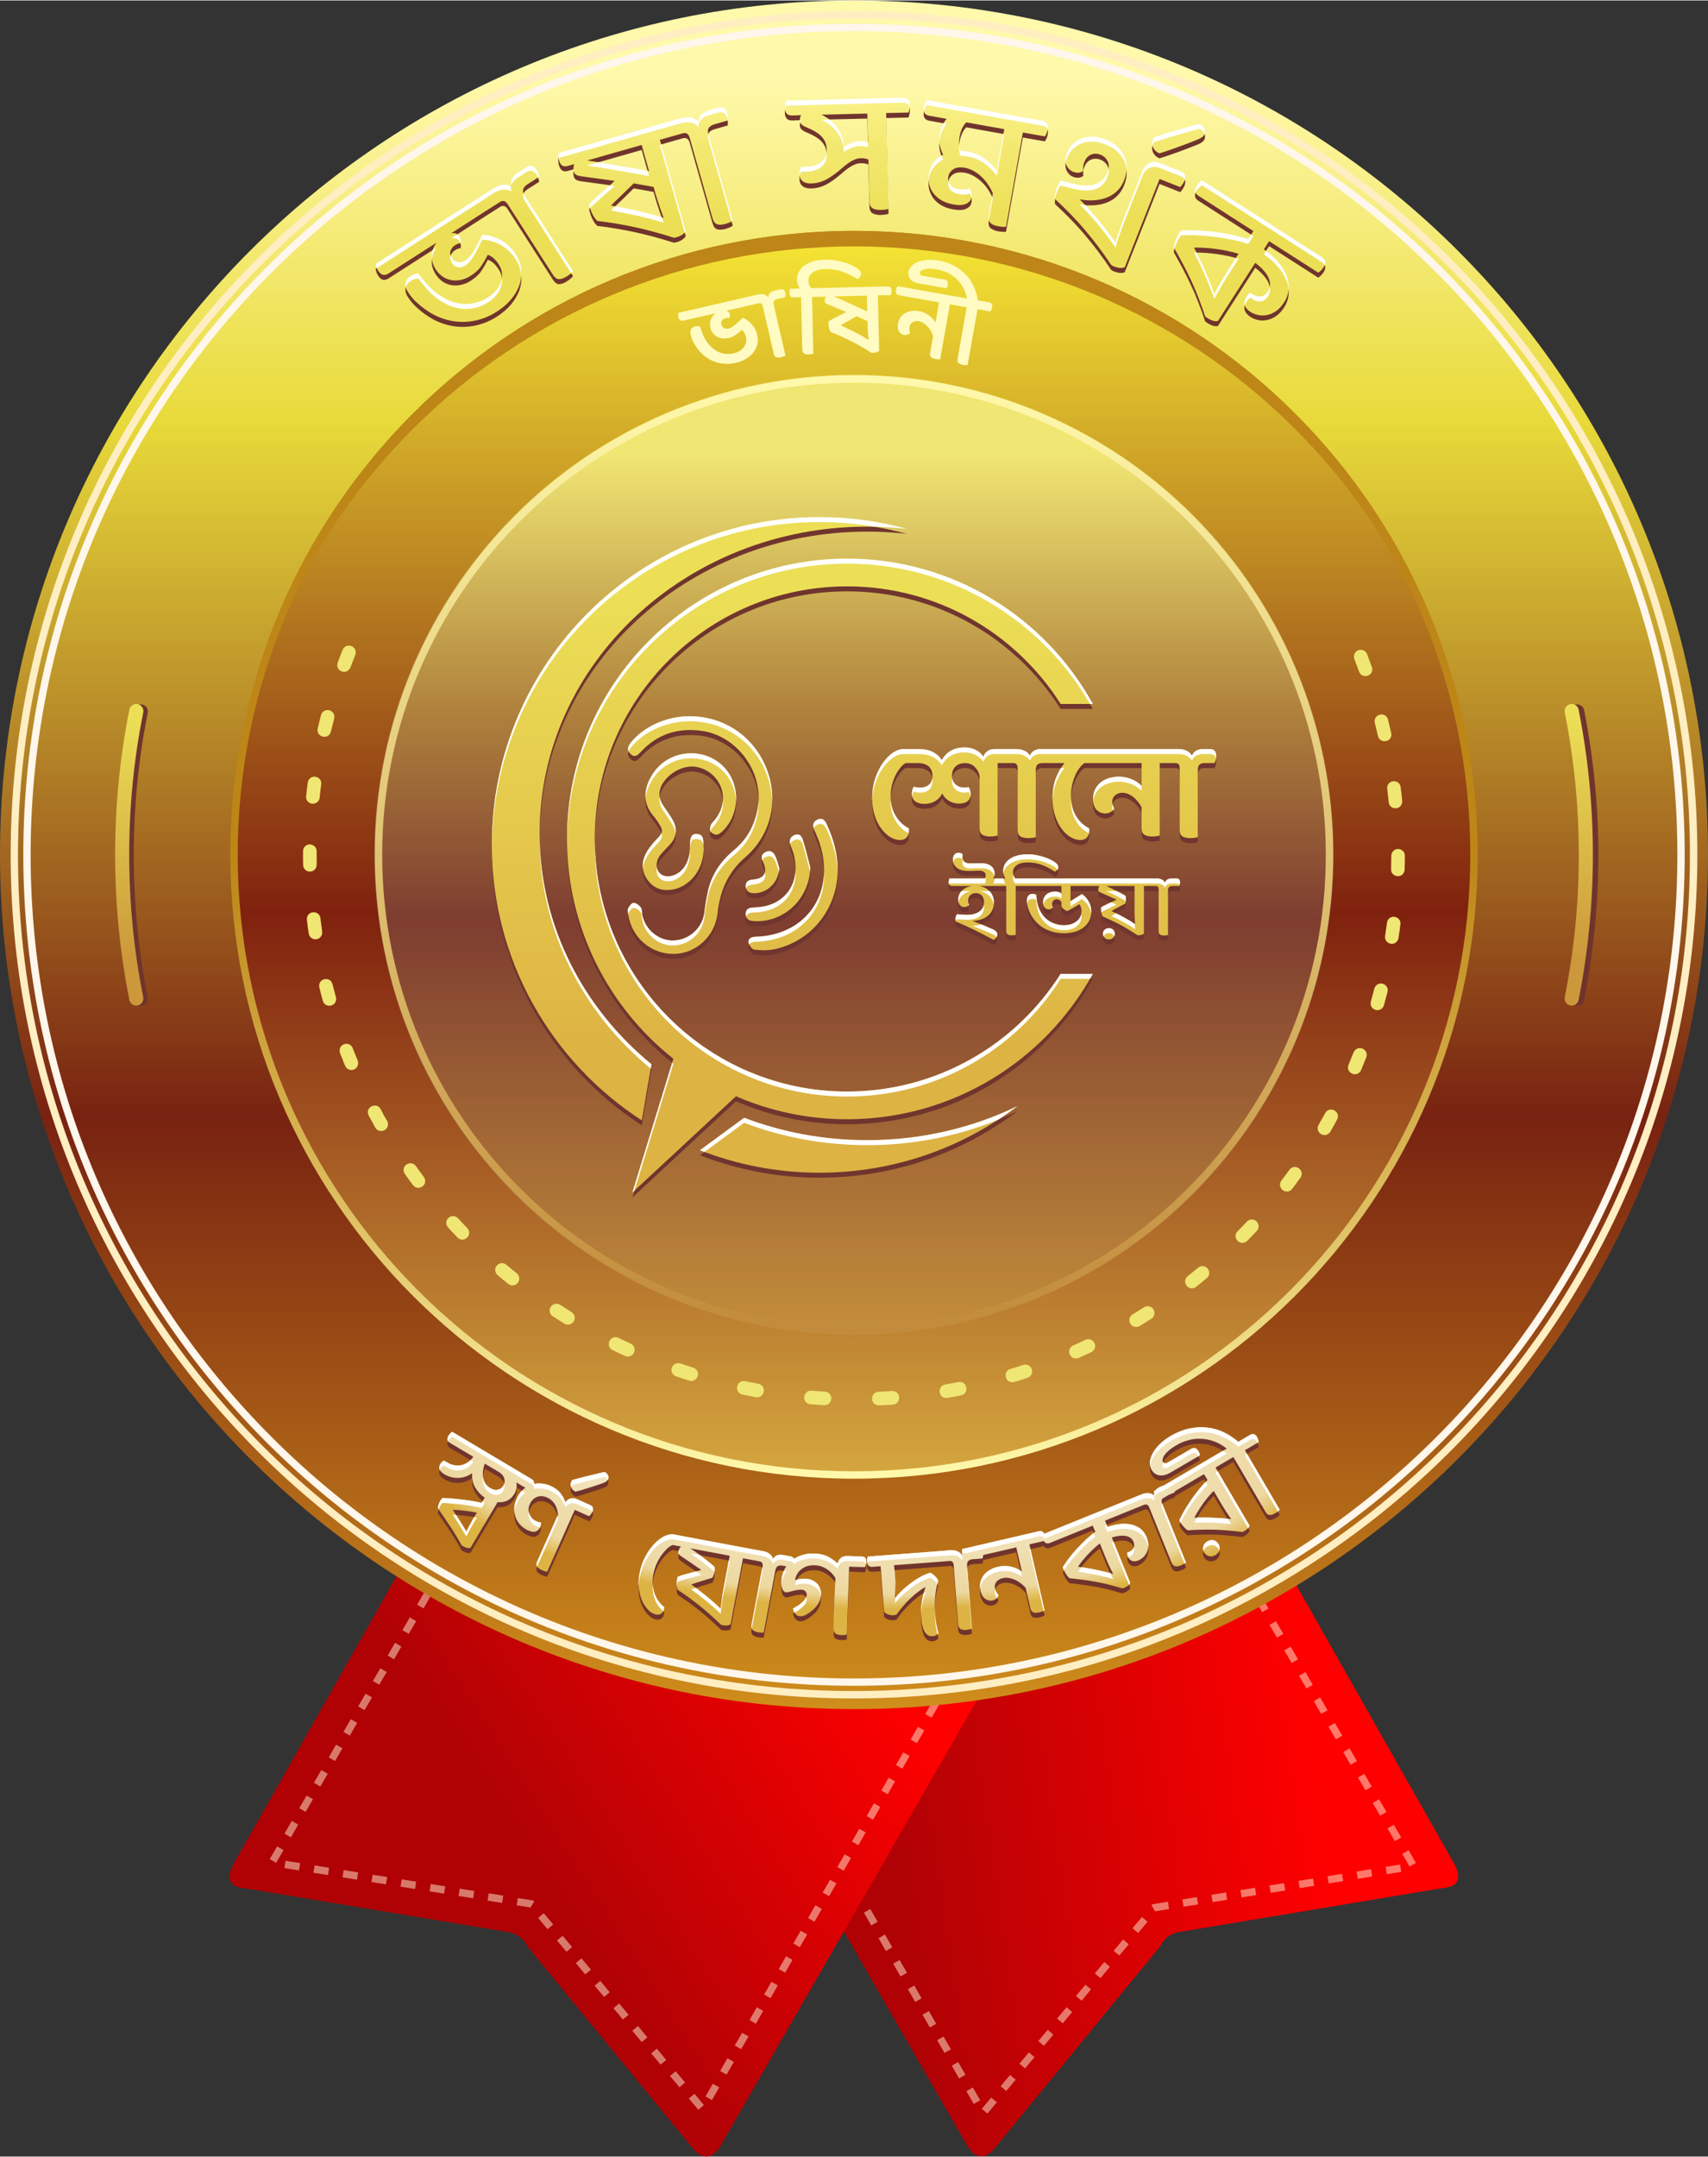 <?xml version="1.0" encoding="UTF-8"?>
<!DOCTYPE svg PUBLIC "-//W3C//DTD SVG 1.1//EN" "http://www.w3.org/Graphics/SVG/1.1/DTD/svg11.dtd">
<!-- Creator: CorelDRAW X7 -->
<svg xmlns="http://www.w3.org/2000/svg" xml:space="preserve" width="484px" height="611px" version="1.1" style="shape-rendering:geometricPrecision; text-rendering:geometricPrecision; image-rendering:optimizeQuality; fill-rule:evenodd; clip-rule:evenodd"
viewBox="0 0 19851 25049"
 xmlns:xlink="http://www.w3.org/1999/xlink">
 <rect x="0" y="0" width="19851" height="25049" fill="#333333" stroke="none"/>
 <defs>
  <style type="text/css">
   <![CDATA[
    .fil3 {fill:none}
    .fil5 {fill:#70342D}
    .fil22 {fill:#70352E}
    .fil15 {fill:#BD8617}
    .fil21 {fill:#FFFBC2}
    .fil18 {fill:white}
    .fil16 {fill:#70342D;fill-rule:nonzero}
    .fil11 {fill:#F0E673;fill-rule:nonzero}
    .fil6 {fill:#FFEEC2;fill-rule:nonzero}
    .fil7 {fill:#FFF7EB;fill-rule:nonzero}
    .fil20 {fill:white;fill-rule:nonzero}
    .fil1 {fill:#FFF0D4;fill-rule:nonzero;fill-opacity:0.502}
    .fil13 {fill:url(#id0)}
    .fil10 {fill:url(#id1)}
    .fil12 {fill:url(#id2)}
    .fil8 {fill:url(#id3)}
    .fil2 {fill:url(#id4)}
    .fil4 {fill:url(#id5)}
    .fil9 {fill:url(#id6)}
    .fil14 {fill:url(#id7)}
    .fil0 {fill:url(#id8)}
    .fil17 {fill:url(#id9)}
    .fil19 {fill:url(#id10);fill-rule:nonzero}
    .fil23 {fill:url(#id11);fill-rule:nonzero}
   ]]>
  </style>
  <linearGradient id="id0" gradientUnits="userSpaceOnUse" x1="9925.61" y1="5260.23" x2="9925.61" y2="16070">
   <stop offset="0" style="stop-opacity:1; stop-color:#F0E673"/>
   <stop offset="0.278" style="stop-opacity:1; stop-color:#AF813C"/>
   <stop offset="0.502" style="stop-opacity:1; stop-color:#7E3D30"/>
   <stop offset="1" style="stop-opacity:1; stop-color:#CC983B"/>
  </linearGradient>
  <linearGradient id="id1" gradientUnits="userSpaceOnUse" x1="9925.61" y1="2762.7" x2="9925.8" y2="17759.6">
   <stop offset="0" style="stop-opacity:1; stop-color:#F5E534"/>
   <stop offset="0.522" style="stop-opacity:1; stop-color:#80210E"/>
   <stop offset="1" style="stop-opacity:1; stop-color:#DDB343"/>
  </linearGradient>
  <linearGradient id="id2" gradientUnits="userSpaceOnUse" x1="9930.64" y1="10002.9" x2="9930.64" y2="17146.7">
   <stop offset="0" style="stop-opacity:1; stop-color:#BD8617"/>
   <stop offset="0.569" style="stop-opacity:1; stop-color:#DEBF61"/>
   <stop offset="1" style="stop-opacity:1; stop-color:#FFF9AB"/>
  </linearGradient>
  <linearGradient id="id3" gradientUnits="userSpaceOnUse" x1="1653.67" y1="8311.78" x2="1663.45" y2="11139.5">
   <stop offset="0" style="stop-opacity:1; stop-color:#ECDF56"/>
   <stop offset="1" style="stop-opacity:1; stop-color:#CC983B"/>
  </linearGradient>
  <linearGradient id="id4" gradientUnits="userSpaceOnUse" x1="4987.74" y1="19835.9" x2="9018.96" y2="17266.8">
   <stop offset="0" style="stop-opacity:1; stop-color:#B00205"/>
   <stop offset="1" style="stop-opacity:1; stop-color:red"/>
  </linearGradient>
  <linearGradient id="id5" gradientUnits="userSpaceOnUse" x1="9962.55" y1="879.44" x2="9962.55" y2="19806.7">
   <stop offset="0" style="stop-opacity:1; stop-color:#FFF9AB"/>
   <stop offset="0.212" style="stop-opacity:1; stop-color:#E8DA3A"/>
   <stop offset="0.639" style="stop-opacity:1; stop-color:#782211"/>
   <stop offset="1" style="stop-opacity:1; stop-color:#CF8D1B"/>
  </linearGradient>
  <linearGradient id="id6" gradientUnits="userSpaceOnUse" xlink:href="#id3" x1="18500.8" y1="8311.78" x2="18510.6" y2="11139.5">
  </linearGradient>
  <linearGradient id="id7" gradientUnits="userSpaceOnUse" x1="10509.9" y1="4393.13" x2="10510.1" y2="15589.3">
   <stop offset="0" style="stop-opacity:1; stop-color:#FFF9AB"/>
   <stop offset="1" style="stop-opacity:1; stop-color:#C18A3A"/>
  </linearGradient>
  <linearGradient id="id8" gradientUnits="userSpaceOnUse" x1="15001.3" y1="18186.7" x2="9998.62" y2="18911">
   <stop offset="0" style="stop-opacity:1; stop-color:red"/>
   <stop offset="1" style="stop-opacity:1; stop-color:#B00205"/>
  </linearGradient>
  <radialGradient id="id9" gradientUnits="userSpaceOnUse" gradientTransform="matrix(4.63062E-005 0.523 -1.29 -0.047 31082 12038)" cx="9883.63" cy="16429.9" r="4305.55" fx="9883.63" fy="16429.9">
   <stop offset="0" style="stop-opacity:1; stop-color:#FEFEFE"/>
   <stop offset="0.922" style="stop-opacity:1; stop-color:#EDD8A0"/>
   <stop offset="1" style="stop-opacity:1; stop-color:#DDB343"/>
  </radialGradient>
  <linearGradient id="id10" gradientUnits="userSpaceOnUse" x1="9365.48" y1="2562.11" x2="9365.48" y2="999.368">
   <stop offset="0" style="stop-opacity:1; stop-color:#ECDF56"/>
   <stop offset="0.561" style="stop-opacity:1; stop-color:#F3E971"/>
   <stop offset="1" style="stop-opacity:1; stop-color:#FBF38C"/>
  </linearGradient>
  <linearGradient id="id11" gradientUnits="userSpaceOnUse" x1="9070.86" y1="12218.8" x2="9070.96" y2="6843.21">
   <stop offset="0" style="stop-opacity:1; stop-color:#DDB343"/>
   <stop offset="1" style="stop-opacity:1; stop-color:#ECDF56"/>
  </linearGradient>
 </defs>
 <g id="Layer_x0020_1">
  <g id="_1070304432">
   <g>
    <path class="fil0" d="M9801 19242l-945 194 -261 53 -176 36 -158 32 -75 16 -23 5 76 130 1569 2726 1438 2498c81,126 175,155 288,53l1943 -2370c52,-98 130,-169 267,-181l3010 -502c198,-12 244,-112 139,-299l-1824 -3217 -61 -108 -9 -16 -33 -59 -25 -43 -32 6 -260 53 -140 29 -88 18 -4620 946z"/>
    <path class="fil1" d="M14498 18429l74 -43 -86 -147 -73 42 85 148zm-5915 1079l-74 42 85 149 74 -43 -85 -148zm170 296l-74 43 85 148 74 -43 -85 -148zm170 296l-74 43 85 148 74 -43 -85 -148zm171 297l-74 42 85 148 74 -42 -85 -148zm170 296l-74 42 85 148 74 -42 -85 -148zm170 296l-74 43 85 148 74 -43 -85 -148zm170 296l-74 43 85 148 74 -43 -85 -148zm171 296l-75 43 86 148 74 -42 -85 -149zm170 297l-74 42 85 148 74 -42 -85 -148zm170 296l-74 42 85 148 74 -42 -85 -148zm170 296l-74 43 85 148 74 -43 -85 -148zm170 296l-74 43 86 148 74 -43 -86 -148zm171 296l-74 43 85 148 74 -42 -85 -149zm170 297l-74 42 85 148 74 -42 -85 -148zm170 296l-74 42 85 148 74 -42 -85 -148zm170 296l-74 43 85 148 74 -43 -85 -148zm170 296l-74 43 85 148 75 -43 -86 -148zm105 248l65 55 110 -131 -66 -55 -109 131zm218 -262l66 55 110 -132 -66 -54 -110 131zm219 -262l66 54 109 -131 -65 -55 -110 132zm219 -263l66 55 109 -131 -65 -55 -110 131zm219 -262l66 55 109 -131 -65 -55 -110 131zm219 -262l66 55 109 -132 -65 -54 -110 131zm219 -262l66 54 109 -131 -65 -55 -110 132zm219 -263l66 55 109 -131 -65 -55 -110 131zm219 -262l66 55 109 -131 -65 -55 -110 131zm219 -262l13 11 30 54 163 -26 -13 -85 -179 29 -14 17zm361 -73l14 85 168 -27 -13 -85 -169 27zm338 -54l13 85 169 -27 -14 -85 -168 27zm337 -54l13 85 169 -27 -13 -85 -169 27zm337 -54l14 85 169 -27 -14 -85 -169 27zm338 -54l13 85 169 -27 -14 -85 -168 27zm337 -54l14 84 168 -27 -13 -84 -169 27zm337 -54l14 85 168 -27 -13 -85 -169 27zm338 -54l13 85 169 -27 -14 -85 -168 27zm279 -4l73 -42 -85 -148 -74 43 86 147zm-172 -295l74 -43 -86 -148 -73 43 85 148zm-171 -296l74 -43 -86 -147 -74 42 86 148zm-171 -295l73 -43 -85 -148 -74 43 86 148zm-172 -296l74 -43 -86 -148 -73 43 85 148zm-171 -296l74 -42 -86 -148 -74 43 86 147zm-171 -295l74 -43 -86 -148 -74 43 86 148zm-172 -296l74 -42 -85 -148 -74 43 85 147zm-171 -295l74 -43 -86 -148 -74 43 86 148zm-171 -296l74 -43 -86 -147 -74 42 86 148zm-172 -295l74 -43 -85 -148 -74 43 85 148z"/>
    <path class="fil2" d="M4674 18192c-651,1148 -1302,2296 -1952,3444 -106,187 -59,286 138,299 1004,167 2007,334 3011,501 137,13 215,84 267,182 647,790 1295,1580 1942,2370 113,102 208,72 289,-54 1027,-1784 2055,-3569 3082,-5354 -2259,-463 -4518,-925 -6777,-1388z"/>
    <path class="fil1" d="M5094 18385l-74 -42 85 -148 74 43 -85 147zm5915 1079l74 43 -85 148 -74 -43 85 -148zm-170 296l74 43 -85 148 -75 -43 86 -148zm-171 297l74 42 -85 148 -74 -42 85 -148zm-170 296l74 42 -85 148 -74 -42 85 -148zm-170 296l74 42 -85 149 -74 -43 85 -148zm-170 296l74 43 -85 148 -74 -43 85 -148zm-171 296l74 43 -85 148 -74 -42 85 -149zm-170 297l74 42 -85 148 -74 -42 85 -148zm-170 296l74 42 -85 148 -74 -42 85 -148zm-170 296l74 43 -85 148 -74 -43 85 -148zm-171 296l75 43 -86 148 -74 -43 85 -148zm-170 296l74 43 -85 148 -74 -42 85 -149zm-170 297l74 42 -85 148 -74 -42 85 -148zm-170 296l74 42 -85 149 -74 -43 85 -148zm-170 296l74 43 -86 148 -74 -43 86 -148zm-171 296l74 43 -85 148 -74 -43 85 -148zm-170 296l74 43 -85 148 -74 -43 85 -148zm-104 248l-65 55 -110 -131 66 -55 109 131zm-219 -262l-65 55 -110 -131 66 -55 109 131zm-219 -262l-65 54 -110 -131 66 -54 109 131zm-219 -263l-65 55 -110 -131 66 -55 109 131zm-219 -262l-65 55 -110 -131 66 -55 109 131zm-219 -262l-65 55 -110 -131 66 -55 109 131zm-218 -262l-66 55 -110 -132 66 -54 110 131zm-219 -262l-66 54 -109 -131 65 -55 110 132zm-219 -263l-66 55 -109 -131 65 -55 110 131zm-219 -262l-13 11 -31 54 -162 -26 13 -84 178 28 15 17zm-362 -73l-13 85 -169 -27 14 -85 168 27zm-337 -54l-13 85 -169 -27 13 -85 169 27zm-337 -54l-14 85 -168 -27 13 -85 169 27zm-338 -54l-13 85 -169 -27 14 -85 168 27zm-337 -54l-14 85 -168 -27 13 -85 169 27zm-337 -54l-14 85 -168 -27 13 -85 169 27zm-338 -54l-13 85 -169 -27 14 -85 168 27zm-337 -54l-13 85 -169 -27 13 -85 169 27zm-279 -3l-74 -43 86 -148 74 43 -86 148zm172 -296l-74 -43 85 -148 74 43 -85 148zm171 -296l-74 -42 86 -148 73 43 -85 147zm171 -295l-74 -43 86 -148 74 43 -86 148zm171 -296l-73 -43 85 -147 74 42 -86 148zm172 -295l-74 -43 86 -148 73 43 -85 148zm171 -296l-74 -43 86 -148 74 43 -86 148zm171 -296l-74 -42 86 -148 74 43 -86 147zm172 -295l-74 -43 85 -148 74 43 -85 148zm171 -296l-74 -42 86 -148 74 43 -86 147zm171 -295l-74 -43 86 -148 74 43 -86 148z"/>
   </g>
   <circle class="fil3" cx="9925" cy="9849" r="9849"/>
   <path class="fil4" d="M9925 0c5482,0 9926,4444 9926,9925 0,5482 -4444,9926 -9926,9926 -5481,0 -9925,-4444 -9925,-9926 0,-5481 4444,-9925 9925,-9925zm0 2707c3987,0 7219,3232 7219,7218 0,3987 -3232,7219 -7219,7219 -3986,0 -7218,-3232 -7218,-7219 0,-3986 3232,-7218 7218,-7218z"/>
   <path class="fil5" d="M1717 11585c-54,-272 -95,-547 -122,-823 -27,-276 -40,-554 -40,-831 0,-278 13,-556 40,-832 27,-276 68,-551 122,-823 9,-44 -20,-87 -64,-96 -45,-9 -88,20 -97,64 -55,277 -96,557 -124,839 -28,281 -42,564 -42,848 0,283 14,566 42,847 28,282 69,562 124,839 9,44 52,73 97,64 44,-9 73,-52 64,-96z"/>
   <path class="fil6" d="M9925 124c2707,0 5157,1097 6931,2871 1774,1773 2871,4224 2871,6930 0,2707 -1097,5157 -2871,6931 -1774,1774 -4224,2871 -6931,2871 -2706,0 -5157,-1097 -6930,-2871 -1774,-1774 -2871,-4224 -2871,-6931 0,-2706 1097,-5157 2871,-6930 1773,-1774 4224,-2871 6930,-2871zm6871 2931c-1759,-1758 -4188,-2846 -6871,-2846 -2683,0 -5112,1088 -6870,2846 -1758,1758 -2846,4187 -2846,6870 0,2683 1088,5112 2846,6871 1758,1758 4187,2845 6870,2845 2683,0 5112,-1087 6871,-2845 1758,-1759 2845,-4188 2845,-6871 0,-2683 -1087,-5112 -2845,-6870z"/>
   <path class="fil7" d="M9925 271c2666,0 5080,1080 6827,2827 1747,1748 2828,4161 2828,6827 0,2667 -1081,5080 -2828,6827 -1747,1747 -4160,2828 -6827,2828 -2666,0 -5079,-1081 -6827,-2828 -1747,-1747 -2827,-4161 -2827,-6827 0,-2666 1080,-5079 2827,-6827 1748,-1747 4161,-2827 6827,-2827zm6767 2888c-1732,-1732 -4124,-2803 -6767,-2803 -2642,0 -5034,1071 -6766,2803 -1732,1732 -2803,4124 -2803,6766 0,2643 1071,5035 2803,6767 1732,1732 4124,2803 6766,2803 2643,0 5035,-1071 6767,-2803 1732,-1732 2803,-4124 2803,-6767 0,-2642 -1071,-5034 -2803,-6766z"/>
   <path class="fil5" d="M18250 8276c54,272 95,547 122,823 27,276 40,554 40,832 0,277 -13,555 -40,831 -27,276 -68,551 -122,823 -9,44 20,87 64,96 45,9 88,-20 97,-64 55,-277 96,-557 124,-838 28,-282 42,-565 42,-848 0,-284 -14,-567 -42,-848 -28,-282 -69,-561 -124,-839 -9,-44 -52,-73 -97,-64 -44,9 -73,52 -64,96z"/>
   <path class="fil8" d="M1665 11580c-55,-272 -96,-547 -123,-823 -27,-276 -40,-554 -40,-832 0,-277 13,-555 40,-831 27,-276 68,-551 123,-823 8,-44 -20,-87 -65,-96 -44,-9 -88,20 -96,64 -56,277 -97,557 -125,838 -27,282 -41,565 -41,848 0,284 14,567 41,848 28,282 69,561 125,839 8,44 52,73 96,64 44,-9 73,-52 65,-96z"/>
   <path class="fil9" d="M18186 8271c54,272 95,547 123,823 27,276 40,554 40,831 0,278 -13,556 -40,832 -28,276 -69,551 -123,823 -9,44 20,87 65,96 44,9 87,-20 96,-64 55,-278 97,-557 124,-839 28,-281 42,-564 42,-848 0,-283 -14,-566 -42,-848 -27,-281 -69,-561 -124,-838 -9,-44 -52,-73 -96,-64 -45,9 -74,52 -65,96z"/>
   <circle class="fil10" cx="9925" cy="9925" r="7226"/>
   <path class="fil11" d="M15888 7594c-30,-80 -152,-60 -152,30 0,10 1,18 5,27 19,49 37,98 55,147 35,91 173,51 151,-47l-3 -8c-18,-50 -37,-100 -56,-149zm-11759 9c13,-35 2,-72 -28,-94 -44,-29 -98,-13 -119,35 -20,50 -39,99 -57,149 -31,81 76,149 136,76 5,-6 9,-13 12,-21 18,-48 37,-97 56,-145zm-245 739c23,-83 -94,-140 -145,-59 -3,7 -6,12 -8,20 -13,51 -26,103 -39,155 -21,96 120,140 153,40 13,-52 26,-104 39,-156zm-151 765c13,-95 -128,-128 -155,-28l-1 8c-7,53 -14,105 -19,158 -3,30 9,57 33,73 48,35 119,2 124,-56 5,-52 11,-104 18,-155zm-53 777c0,-83 -114,-111 -152,-32 -4,11 -6,20 -6,32 -1,53 0,106 1,159 4,101 148,104 157,4 2,-54 -1,-109 0,-163zm44 778c-13,-97 -158,-90 -158,12 5,54 14,112 22,166 2,17 12,35 25,47 56,49 141,4 131,-70 -7,-52 -14,-103 -20,-155zm140 766c-26,-98 -172,-65 -153,36 12,52 26,106 41,158 24,88 159,71 155,-27 -1,-6 -2,-10 -3,-16 -14,-50 -27,-100 -40,-151zm235 743c-30,-77 -148,-61 -152,27 0,12 1,20 5,31 19,50 39,99 59,148 16,37 56,57 95,46 45,-13 69,-64 51,-107 -20,-48 -39,-96 -58,-145zm325 709c-46,-84 -175,-28 -144,63 1,4 3,8 5,12 25,47 51,93 77,140 40,73 160,39 147,-53 -2,-10 -5,-17 -10,-26 -25,-37 -53,-95 -75,-136zm410 663c-47,-69 -162,-23 -141,65 3,10 6,17 13,26 30,44 62,87 94,129 58,75 173,5 134,-80 -2,-5 -5,-10 -8,-14 -31,-42 -62,-84 -92,-126zm490 606c-63,-66 -170,6 -128,90 4,7 7,11 12,17 36,39 72,78 109,116 66,67 175,-15 122,-100 -3,-3 -6,-7 -9,-10 -36,-37 -71,-75 -106,-113zm561 540c-51,-46 -136,-3 -129,66 1,21 12,41 28,54 40,35 81,69 123,102 38,30 91,21 116,-20 21,-33 13,-79 -17,-103 -41,-33 -81,-66 -121,-99zm625 465c-34,-21 -76,-15 -102,15 -32,35 -24,92 16,118 45,29 90,57 135,85 73,46 161,-46 101,-119 -5,-6 -11,-11 -18,-15 -44,-28 -88,-55 -132,-84zm678 384c-83,-40 -156,72 -83,133 5,4 9,7 15,9 48,24 96,46 144,68 88,38 155,-81 78,-136 -4,-3 -8,-6 -13,-8 -47,-21 -94,-43 -141,-66zm721 298c-92,-30 -147,95 -64,144 5,2 8,4 13,5 50,17 101,34 152,50 88,28 145,-96 62,-144 -5,-3 -10,-5 -15,-7 -50,-15 -99,-32 -148,-48zm751 206c-81,-19 -135,93 -57,144 9,5 15,8 25,10 52,11 105,21 157,31 92,16 133,-115 42,-152 -5,-2 -9,-3 -14,-4 -51,-9 -102,-19 -153,-29zm772 110c-91,-8 -122,123 -30,154 6,2 11,3 17,3 54,4 107,8 160,11 88,4 117,-119 31,-153 -7,-3 -15,-4 -23,-5 -52,-3 -104,-6 -155,-10zm778 13c-87,3 -104,130 -17,155 9,2 16,3 25,2 53,-2 107,-5 160,-9 95,-8 99,-149 -2,-158 -3,0 -7,0 -10,0 -52,4 -104,7 -156,10zm775 -85c-91,16 -85,152 13,157 5,0 10,-1 15,-2 52,-9 104,-18 157,-29 99,-23 73,-169 -29,-155 -52,10 -104,20 -156,29zm758 -181c-94,30 -60,171 39,153 52,-13 109,-33 160,-50 80,-26 69,-150 -24,-154 -10,0 -17,1 -26,4 -49,17 -99,33 -149,47zm730 -273c-79,34 -52,160 42,151 8,-1 15,-3 23,-6 48,-22 97,-45 145,-67 18,-9 31,-23 39,-42 27,-67 -42,-132 -107,-101 -47,22 -94,44 -142,65zm691 -361c-80,51 -23,172 67,142 5,-2 9,-4 15,-7 45,-27 90,-56 135,-84 71,-45 31,-157 -54,-145 -12,2 -21,5 -31,12 -44,28 -88,55 -132,82zm640 -444c-68,53 -11,166 77,136 8,-4 14,-7 21,-12 42,-34 83,-67 124,-101 24,-21 34,-51 25,-82 -15,-55 -82,-76 -126,-39 -40,33 -81,66 -121,98zm579 -521c-63,63 15,171 98,123 6,-3 10,-7 15,-12 38,-38 74,-77 111,-116 64,-72 -28,-173 -106,-116 -3,3 -6,5 -10,9 -35,38 -71,75 -108,112zm510 -589c-52,66 28,162 106,114 8,-5 14,-11 20,-19 32,-42 64,-85 95,-128 55,-80 -49,-168 -119,-103 -3,3 -7,7 -9,11 -31,42 -62,84 -93,125zm432 -648c-48,88 74,166 134,84 28,-46 55,-97 81,-145 45,-81 -66,-161 -130,-88 -3,4 -6,8 -8,13 -25,45 -51,90 -77,136zm348 -697c-35,81 75,152 135,79 5,-6 8,-11 11,-18 21,-49 40,-99 60,-148 33,-87 -83,-150 -138,-74 -3,5 -6,10 -9,16 -20,46 -39,98 -59,145zm260 -735c-10,34 4,69 34,88 44,27 104,5 117,-45 15,-52 28,-103 42,-155 21,-77 -79,-136 -137,-69 -8,10 -12,18 -16,30 -13,50 -26,101 -40,151zm165 -762c-11,85 98,125 144,55 6,-10 11,-20 12,-31 8,-53 16,-106 22,-159 12,-87 -112,-126 -151,-40 -2,7 -4,13 -5,21 -7,51 -14,103 -22,154zm70 -776c-4,83 113,114 150,36 5,-11 7,-20 7,-32 2,-53 3,-106 3,-160 0,-81 -110,-111 -150,-35 -5,12 -8,22 -8,35 0,52 -1,104 -2,156zm-28 -779c7,89 139,99 156,5 1,-7 2,-13 1,-20 -5,-53 -11,-106 -18,-159 -12,-95 -152,-92 -157,8 0,4 0,8 1,11 6,52 12,104 17,155zm-125 -769c22,93 165,76 156,-27l-2 -8c-12,-52 -24,-104 -37,-156 -27,-98 -172,-65 -154,36 12,52 25,103 37,155z"/>
   <path class="fil12" d="M9925 2677c2002,0 3814,812 5126,2123 1311,1312 2123,3124 2123,5125 0,2002 -812,3814 -2123,5126 -1312,1311 -3124,2123 -5126,2123 -2001,0 -3813,-812 -5125,-2123 -1311,-1312 -2123,-3124 -2123,-5126 0,-2001 812,-3813 2123,-5125 1312,-1311 3124,-2123 5125,-2123zm0 86c3956,0 7163,3207 7163,7162 0,3956 -3207,7163 -7163,7163 -3955,0 -7162,-3207 -7162,-7163 0,-3955 3207,-7162 7162,-7162z"/>
   <circle class="fil13" cx="9925" cy="9925" r="5576"/>
   <path class="fil14" d="M9925 4356c1538,0 2931,623 3939,1631 1007,1008 1631,2401 1631,3938 0,1538 -624,2931 -1631,3938 -1008,1008 -2401,1632 -3939,1632 -1537,0 -2930,-624 -3938,-1632 -1007,-1007 -1631,-2400 -1631,-3938 0,-1537 624,-2930 1631,-3938 1008,-1007 2401,-1631 3938,-1631zm0 85c3029,0 5484,2456 5484,5484 0,3029 -2455,5484 -5484,5484 -3028,0 -5483,-2455 -5483,-5484 0,-3028 2455,-5484 5483,-5484z"/>
   <path class="fil15" d="M9925 2677c4001,0 7244,3235 7244,7226 0,30 -1,60 -1,90 -49,-3950 -3272,-7136 -7243,-7136 -3970,0 -7194,3186 -7242,7136 0,-30 -1,-60 -1,-90 0,-3991 3243,-7226 7243,-7226z"/>
   <path class="fil3" d="M9925 3882c3338,0 6044,2706 6044,6043 0,3338 -2706,6044 -6044,6044 -3337,0 -6043,-2706 -6043,-6044 0,-3337 2706,-6043 6043,-6043z"/>
   <path class="fil3" d="M17784 9993c0,4327 -3507,7834 -7834,7834 -4326,0 -7834,-3507 -7834,-7834"/>
   <path class="fil3" d="M17784 9925c0,4327 -3507,7835 -7834,7835 -4326,0 -7834,-3508 -7834,-7835"/>
   <path class="fil3" d="M17784 9988c0,4327 -3507,7835 -7834,7835 -4326,0 -7834,-3508 -7834,-7835"/>
  </g>
  <path class="fil3" d="M17424 9925c0,4145 -3360,7505 -7505,7505 -4145,0 -7505,-3360 -7505,-7505"/>
  <path class="fil16" d="M13206 17572l-363 147 30 74c50,-18 99,-30 146,-34 47,-5 90,-3 131,6 40,9 75,26 106,49 30,24 54,56 70,97 13,33 20,64 20,93 0,30 -5,56 -16,80 -10,23 -24,43 -42,60 -18,16 -38,29 -59,38 -29,11 -53,13 -74,5 -21,-9 -36,-25 -45,-48 -8,-19 -11,-35 -9,-48l22 -9c25,-10 43,-26 52,-46 10,-21 10,-44 -1,-70 -14,-37 -44,-60 -87,-68 -44,-9 -99,-3 -165,18l214 527c-10,23 -34,42 -71,57 -5,2 -9,3 -12,4 -3,1 -7,2 -11,2 -55,-16 -107,-31 -157,-44 -50,-12 -99,-23 -148,-32 -49,-9 -99,-17 -148,-23 -50,-7 -102,-13 -156,-18 -14,-10 -27,-24 -39,-43 -13,-18 -24,-38 -32,-58 -2,-5 -4,-9 -6,-14 -2,-5 -3,-10 -4,-15 23,-36 49,-73 78,-111 29,-37 60,-74 94,-110 33,-35 67,-69 101,-102 35,-32 70,-61 105,-87l-30 -72 -499 202c-16,6 -31,7 -44,1 -10,-4 -18,-12 -25,-23l-168 38 177 769c-5,3 -13,6 -24,10 -11,4 -23,8 -37,11 -27,6 -50,7 -68,1 -18,-6 -31,-23 -37,-51l-55 -236c-18,-20 -38,-38 -59,-54 -21,-16 -43,-29 -66,-39 -23,-10 -47,-17 -71,-21 -23,-4 -47,-3 -69,2 -35,8 -61,24 -77,47 -16,23 -20,49 -13,78 3,16 9,30 17,42 7,11 15,22 23,32 -5,13 -12,26 -23,37 -11,11 -26,19 -46,24 -27,6 -55,1 -82,-17 -28,-17 -47,-50 -58,-97 -8,-36 -8,-69 -1,-99 7,-31 21,-58 39,-82 19,-23 43,-44 71,-60 29,-17 60,-29 93,-36 29,-7 57,-10 85,-9 27,0 53,3 76,9 24,6 46,14 66,24 19,10 37,20 52,31l-65 -281 -385 89 -1 10c-2,11 -4,21 -7,30l-114 9c-22,1 -38,8 -50,19 -12,11 -17,30 -15,57l56 731c-6,2 -14,5 -26,8 -11,3 -24,5 -38,6 -27,2 -49,-1 -67,-10 -17,-8 -27,-28 -29,-57l-52 -688c-3,-33 -19,-48 -50,-46l-20 2 -623 47 13 168c1,17 2,35 2,57 0,21 0,42 0,62 -1,21 -2,40 -3,57 -1,18 -2,32 -3,41 24,-30 52,-60 84,-90 32,-31 66,-60 102,-87 36,-27 73,-51 111,-72 38,-21 76,-37 113,-48 17,6 34,18 53,36 18,17 32,35 41,53 -6,22 -12,47 -18,74 -6,26 -10,56 -14,89 -4,33 -6,69 -7,110 -1,40 1,85 4,134 3,41 8,78 15,111 6,34 14,65 23,93 -7,10 -16,19 -27,25 -10,7 -24,11 -40,12 -17,1 -32,-1 -47,-7 -14,-6 -28,-18 -39,-34 -12,-16 -22,-38 -30,-67 -8,-28 -14,-64 -17,-107 -3,-39 -3,-77 -1,-113 3,-37 7,-71 13,-102 6,-31 12,-58 19,-83 7,-24 14,-44 20,-59 -31,16 -61,36 -92,60 -31,23 -61,50 -90,78 -30,28 -58,58 -84,90 -27,32 -51,63 -72,94 -10,3 -21,6 -33,6 -22,2 -44,-1 -65,-8 -22,-8 -37,-19 -47,-34l-40 -527 -96 7c-37,3 -58,-17 -61,-59 -1,-11 -1,-21 1,-32 2,-11 4,-20 7,-28l799 -61 161 -12c30,-3 57,1 80,11 24,10 42,25 54,47 1,-6 3,-11 5,-15 -2,-10 -3,-20 -3,-29 0,-11 1,-21 3,-29l888 -205c30,-7 51,2 63,28l984 -398 149 -60c28,-12 55,-16 80,-14 26,2 47,12 66,29 -1,-11 -1,-20 1,-29 -2,-8 -4,-16 -4,-22l19 -12 1 -1c14,-17 32,-30 54,-39l45 -18 655 -384 2 -1 70 -41c-50,-38 -100,-66 -151,-85 -51,-18 -102,-28 -152,-29 -50,-2 -99,4 -148,18 -48,13 -94,34 -139,60 -33,19 -60,38 -82,57 -22,19 -39,37 -51,54 -12,17 -19,33 -22,47 -3,14 -2,25 3,34 11,20 33,21 64,2l265 -155c34,-20 62,-10 84,28 5,9 9,17 11,26 2,9 4,16 4,23l-337 197c-49,29 -93,40 -132,34 -39,-5 -69,-27 -91,-65 -15,-26 -22,-55 -19,-89 3,-34 14,-68 33,-103 19,-36 47,-71 82,-106 36,-35 79,-67 129,-96 68,-40 138,-68 207,-84 70,-15 139,-20 206,-13 67,6 132,24 194,53 62,28 121,66 176,114l137 -81c16,-9 30,-12 44,-8 13,3 26,14 37,33 5,9 9,19 12,30 3,11 6,21 7,30l-160 93 405 692c-4,5 -10,11 -19,18 -10,8 -20,15 -33,23 -23,13 -44,20 -64,20 -19,0 -36,-13 -51,-39l-372 -635 -50 29 -68 40 -5 3 -85 50 395 674c-6,24 -27,46 -62,66 -7,4 -14,7 -22,10 -58,-8 -113,-14 -166,-18 -52,-5 -104,-8 -155,-10 -51,-1 -102,-1 -153,0 -50,1 -103,4 -158,8 -15,-8 -30,-21 -45,-37 -15,-16 -29,-34 -40,-53 -2,-5 -5,-9 -8,-14 -2,-4 -4,-9 -6,-13 18,-40 40,-81 64,-123 25,-42 52,-83 80,-124 28,-41 58,-80 89,-118 31,-38 63,-72 94,-103l-40 -67 -341 199c0,5 0,9 0,13l-68 27 -73 43 -5 3 -1 3c-8,14 -7,33 3,59l275 679c-5,4 -12,9 -22,16 -10,6 -22,11 -35,17 -26,10 -48,14 -66,11 -19,-3 -34,-18 -46,-46l-258 -639c-12,-31 -33,-40 -62,-29l-89 36zm-6179 -418c18,9 30,21 38,37 9,17 9,34 1,51 -8,17 -28,31 -62,43 -14,4 -34,11 -62,21 -27,9 -57,19 -89,29 -32,10 -63,20 -93,29 -30,9 -54,15 -71,19 -24,-11 -41,-28 -50,-50 -9,-23 -9,-45 1,-66 4,-9 7,-15 10,-19 22,-6 50,-14 83,-23 34,-8 69,-17 105,-26 36,-9 71,-17 105,-25 34,-9 62,-15 84,-20zm7079 219c-45,46 -87,96 -126,151 -39,56 -72,109 -99,161 41,-2 82,-2 122,-2 41,1 80,2 117,4 37,1 72,4 105,6 32,3 61,6 85,8 -9,-10 -18,-23 -28,-39 -10,-15 -20,-31 -31,-47 -10,-15 -20,-31 -29,-46 -10,-15 -18,-28 -24,-39l-92 -157zm-111 716c-14,-24 -17,-48 -10,-72 7,-24 23,-43 47,-57 25,-14 49,-18 73,-12 24,5 43,20 57,44 13,22 17,46 10,70 -6,25 -22,44 -46,58 -24,14 -49,18 -73,12 -25,-6 -44,-20 -58,-43zm-1212 -104c-49,37 -95,80 -140,128 -45,48 -83,96 -114,142 78,10 154,23 227,39 73,16 133,31 181,45 -6,-12 -13,-27 -21,-43 -9,-17 -17,-34 -25,-51 -8,-17 -15,-34 -22,-50 -8,-16 -13,-30 -18,-42l-68 -168zm-2769 151c17,0 31,6 41,16 10,10 14,26 14,48 -1,11 -3,21 -6,32 -3,10 -6,20 -10,29l-184 -7 -27 790c-6,1 -15,3 -27,4 -12,1 -25,1 -38,1 -27,-1 -49,-7 -65,-17 -16,-10 -24,-30 -23,-59l20 -589c-26,-42 -60,-76 -102,-103 -41,-27 -87,-42 -138,-43 -32,-1 -61,2 -88,10 -26,9 -49,21 -69,37 -19,15 -35,34 -47,55 -13,22 -21,45 -24,70 14,-4 31,-8 51,-12 19,-4 41,-5 64,-4 27,1 52,6 75,15 23,9 43,21 60,36 17,16 30,35 38,58 9,22 13,48 12,76 -2,81 -49,152 -141,214 -17,12 -35,22 -51,28 -17,7 -34,10 -50,9 -22,0 -40,-9 -54,-26 -14,-17 -24,-38 -29,-64 21,-11 41,-22 60,-35 18,-12 35,-25 50,-39 14,-13 26,-27 35,-41 9,-14 14,-29 15,-43 0,-18 -5,-32 -16,-43 -12,-11 -27,-17 -48,-18 -23,0 -53,4 -90,13l-44 12c-6,2 -12,3 -19,4 -7,2 -14,2 -22,2 -19,-1 -34,-13 -43,-37 -9,-23 -14,-51 -12,-84 1,-52 13,-99 33,-141 7,-14 15,-27 24,-40l-46 -8c-21,-4 -39,-2 -53,5 -14,8 -24,25 -29,52l-135 720c-6,1 -15,2 -27,1 -12,0 -25,-1 -39,-4 -26,-5 -47,-14 -61,-26 -15,-13 -19,-34 -14,-63l128 -678c6,-33 -7,-52 -37,-57l-11 -2 -180 -34 -144 768c-9,6 -22,10 -38,12 -16,3 -34,2 -53,-1 -8,-2 -15,-4 -22,-8 -43,-41 -84,-80 -124,-115 -40,-36 -80,-70 -121,-103 -41,-32 -82,-64 -124,-95 -42,-30 -86,-61 -133,-91 -7,-16 -11,-35 -11,-57 -1,-22 0,-43 4,-65 1,-5 3,-10 4,-16 2,-6 3,-11 5,-15 16,-6 36,-13 61,-20 24,-7 50,-14 75,-21 26,-7 52,-14 77,-20 24,-6 45,-12 60,-16l-233 -159c-13,-9 -22,-17 -28,-26 -6,-9 -7,-21 -5,-35 2,-11 6,-20 12,-29 5,-9 11,-17 17,-23l-97 -19c-18,7 -38,20 -60,39 -21,20 -43,45 -65,74 -22,30 -42,64 -59,102 -18,38 -30,79 -39,123 -9,48 -11,91 -7,131 4,40 12,75 25,107 12,32 28,60 47,85 19,24 40,44 61,60 0,5 0,9 -1,13 0,4 -1,8 -2,13 -4,22 -14,38 -31,50 -16,12 -37,15 -62,11 -27,-6 -55,-21 -83,-46 -27,-26 -51,-59 -72,-100 -20,-41 -34,-90 -43,-146 -8,-55 -6,-116 6,-182 15,-77 38,-145 71,-204 32,-59 67,-108 106,-147 39,-40 78,-69 118,-87 39,-18 73,-24 102,-19l94 18 0 0 789 148 158 29c30,6 55,17 75,32 20,16 33,36 40,59 12,-22 28,-37 49,-44 20,-7 42,-8 66,-3l86 16c17,3 29,10 38,22 1,2 3,5 4,8 27,-18 57,-33 90,-43 46,-15 94,-22 147,-20 61,2 113,15 158,37 45,23 82,50 112,81 5,-26 17,-47 36,-65 19,-17 45,-25 79,-24l164 6zm-2100 -115l-54 -11 54 11zm391 237c2,8 2,17 2,28 -1,10 -2,20 -4,31 -2,13 -5,25 -10,36 -4,11 -8,21 -12,29 -18,5 -38,12 -61,19 -22,7 -45,14 -68,21 -23,7 -45,14 -66,21 -21,7 -38,13 -52,18 52,37 109,81 171,131 62,50 119,101 172,152 0,-15 2,-31 5,-50 2,-19 5,-38 7,-57 2,-19 4,-38 7,-56 3,-18 6,-34 8,-46l77 -408 -457 -86c18,12 41,28 67,47 26,18 52,38 79,59 28,21 53,41 78,61 24,20 43,36 57,50zm-2126 -1020c15,8 24,20 28,33 2,7 2,14 0,22 27,-6 55,-7 83,-5 38,3 74,12 108,27 51,23 90,52 117,87 27,36 46,70 55,104 15,-21 34,-35 57,-43 24,-8 51,-6 81,8l150 67c34,15 43,42 26,80 -4,9 -10,19 -16,27 -7,9 -14,17 -21,23l-167 -74 -321 720c-6,-1 -15,-3 -26,-7 -12,-3 -24,-8 -36,-13 -26,-12 -44,-25 -55,-40 -10,-16 -10,-37 2,-63l241 -540c-1,-19 -4,-39 -10,-59 -5,-20 -13,-39 -23,-56 -10,-18 -23,-35 -39,-49 -15,-15 -33,-27 -54,-36 -39,-18 -78,-21 -116,-8 -37,13 -66,42 -86,87 -18,41 -19,80 -3,117 16,36 43,64 83,81 12,5 21,9 28,10 7,1 13,1 20,2 1,6 1,14 0,26 -1,11 -4,22 -10,33 -10,23 -26,39 -49,47 -22,8 -52,3 -89,-13 -29,-13 -55,-31 -80,-54 -24,-23 -44,-51 -58,-83 -14,-32 -22,-68 -22,-108 -1,-39 9,-81 29,-126 20,-44 45,-79 75,-105 8,-7 16,-14 24,-20l-104 -62c5,21 5,43 1,67 -4,24 -13,48 -27,71 -21,35 -48,60 -82,75 -34,15 -70,21 -110,17l-316 532c-11,3 -24,2 -39,-1 -15,-3 -30,-10 -47,-20 -4,-2 -8,-5 -10,-7 -3,-2 -6,-4 -8,-7 -42,-76 -85,-147 -130,-215 -45,-68 -93,-138 -144,-211 -1,-10 2,-24 8,-42 6,-17 13,-32 20,-45 8,-13 16,-24 25,-33 33,1 70,3 111,7 40,3 82,7 123,12 42,5 82,11 120,17 38,7 72,14 102,21l36 -61c-44,-28 -80,-67 -110,-115 -29,-48 -41,-105 -36,-170 -25,18 -51,32 -78,41 -27,9 -55,14 -84,15 -29,1 -57,-2 -85,-10 -27,-7 -54,-18 -79,-33 -56,-34 -71,-73 -44,-119 9,-15 23,-29 41,-40l41 24c25,15 51,25 79,30 27,5 54,5 81,0 27,-6 53,-17 77,-32 24,-17 45,-38 64,-65l-272 -162c-33,-20 -38,-48 -16,-84 5,-9 12,-18 19,-26 8,-8 15,-14 23,-19l924 551zm-329 76c16,-27 19,-55 11,-83 -8,-29 -27,-53 -57,-73l-170 -101c-22,66 -28,123 -18,171 10,49 37,87 82,114 32,18 61,25 89,18 27,-6 48,-21 63,-46zm-430 531c12,-23 25,-49 40,-76 14,-27 27,-50 38,-68l44 -75c-21,-4 -44,-8 -69,-12 -24,-4 -49,-7 -74,-10 -25,-3 -49,-5 -72,-7 -23,-1 -45,-2 -65,-3 10,15 22,33 36,54 13,21 27,43 41,65 14,23 29,46 43,69 14,23 27,44 38,63z"/>
  <path class="fil17" d="M13206 17514l-363 147 30 74c50,-18 99,-30 146,-35 47,-5 90,-2 131,7 40,9 75,26 106,49 30,24 54,56 70,97 13,33 20,64 20,93 0,30 -5,56 -16,79 -10,24 -24,44 -42,61 -18,16 -38,29 -59,38 -29,11 -53,13 -74,4 -21,-8 -36,-24 -45,-47 -8,-19 -11,-35 -9,-48l22 -9c25,-10 43,-26 52,-46 10,-21 10,-44 -1,-70 -14,-37 -44,-60 -87,-68 -44,-9 -99,-3 -165,17l214 528c-10,23 -34,42 -71,57 -5,2 -9,3 -12,4 -3,1 -7,1 -11,2 -55,-17 -107,-31 -157,-44 -50,-12 -99,-23 -148,-32 -49,-9 -99,-17 -148,-23 -50,-7 -102,-13 -156,-18 -14,-10 -27,-24 -39,-43 -13,-18 -24,-38 -32,-58 -2,-5 -4,-10 -6,-14 -2,-5 -3,-10 -4,-15 23,-36 49,-73 78,-111 29,-37 60,-74 94,-110 33,-35 67,-70 101,-102 35,-32 70,-61 105,-87l-30 -72 -499 202c-16,6 -31,7 -44,1 -10,-4 -18,-12 -25,-24l-168 39 177 768c-5,4 -13,7 -24,11 -11,4 -23,8 -37,11 -27,6 -50,7 -68,1 -18,-6 -31,-23 -37,-51l-55 -236c-18,-20 -38,-38 -59,-54 -21,-16 -43,-29 -66,-39 -23,-10 -47,-17 -71,-21 -23,-4 -47,-3 -69,2 -35,8 -61,24 -77,47 -16,23 -20,49 -13,78 3,16 9,30 17,42 7,11 15,22 23,32 -5,13 -12,25 -23,37 -11,11 -26,19 -46,24 -27,6 -55,1 -82,-17 -28,-17 -47,-50 -58,-97 -8,-36 -8,-69 -1,-99 7,-31 21,-58 39,-82 19,-24 43,-44 71,-60 29,-17 60,-29 93,-36 29,-7 57,-10 85,-10 27,1 53,4 76,10 24,6 46,14 66,24 19,10 37,20 52,30l-65 -280 -385 89 -1 10c-2,11 -4,21 -7,30l-114 9c-22,1 -38,8 -50,19 -12,11 -17,30 -15,57l56 731c-6,2 -14,5 -26,8 -11,2 -24,4 -38,6 -27,2 -49,-2 -67,-10 -17,-8 -27,-28 -29,-58l-52 -687c-3,-33 -19,-48 -50,-46l-20 2 -623 47 13 168c1,16 2,35 2,57 0,21 0,42 0,62 -1,21 -2,40 -3,57 -1,18 -2,31 -3,41 24,-30 52,-60 84,-91 32,-30 66,-59 102,-86 36,-27 73,-51 111,-72 38,-21 76,-37 113,-48 17,6 34,18 53,36 18,17 32,35 41,53 -6,22 -12,47 -18,74 -6,26 -10,56 -14,89 -4,33 -6,69 -7,110 -1,40 1,85 4,134 3,40 8,78 15,111 6,33 14,64 23,93 -7,10 -16,19 -27,25 -10,7 -24,11 -40,12 -17,1 -32,-1 -47,-7 -14,-7 -28,-18 -39,-34 -12,-16 -22,-38 -30,-67 -8,-28 -14,-64 -17,-108 -3,-38 -3,-76 -1,-112 3,-37 7,-71 13,-102 6,-31 12,-58 19,-83 7,-24 14,-44 20,-59 -31,16 -61,36 -92,60 -31,23 -61,49 -90,78 -30,28 -58,58 -84,90 -27,32 -51,63 -72,93 -10,4 -21,6 -33,7 -22,2 -44,-1 -65,-9 -22,-7 -37,-18 -47,-33l-40 -527 -96 7c-37,3 -58,-17 -61,-59 -1,-11 -1,-21 1,-32 2,-11 4,-20 7,-28l799 -61 161 -13c30,-2 57,2 80,12 24,10 42,25 54,47 1,-6 3,-11 5,-16 -2,-9 -3,-19 -3,-29 0,-10 1,-20 3,-28l888 -206c30,-7 51,3 63,29l984 -398 149 -60c28,-12 55,-16 80,-14 26,2 47,12 66,28 -1,-10 -1,-19 1,-28 -2,-8 -4,-16 -4,-23l19 -11 1 -1c14,-17 32,-30 54,-39l45 -18 655 -384 2 -1 70 -41c-50,-38 -100,-67 -151,-85 -51,-18 -102,-28 -152,-29 -50,-2 -99,4 -148,18 -48,13 -94,33 -139,60 -33,19 -60,38 -82,57 -22,19 -39,37 -51,54 -12,17 -19,33 -22,47 -3,14 -2,25 3,33 11,20 33,21 64,3l265 -155c34,-20 62,-10 84,28 5,8 9,17 11,26 2,8 4,16 4,23l-337 197c-49,29 -93,40 -132,34 -39,-6 -69,-27 -91,-65 -15,-26 -22,-55 -19,-89 3,-34 14,-68 33,-103 19,-36 47,-71 82,-106 36,-35 79,-67 129,-96 68,-40 138,-68 207,-84 70,-15 139,-20 206,-13 67,6 132,24 194,52 62,29 121,67 176,115l137 -81c16,-9 30,-12 44,-8 13,3 26,14 37,33 5,9 9,19 12,30 3,11 6,20 7,29l-160 94 405 692c-4,4 -10,11 -19,18 -10,8 -20,15 -33,22 -23,14 -44,21 -64,21 -19,0 -36,-13 -51,-39l-372 -635 -50 29 -68 40 -5 3 -85 50 395 674c-6,24 -27,46 -62,66 -7,4 -14,7 -22,9 -58,-7 -113,-13 -166,-17 -52,-5 -104,-8 -155,-10 -51,-1 -102,-2 -153,0 -50,1 -103,3 -158,8 -15,-9 -30,-21 -45,-37 -15,-17 -29,-34 -40,-53 -2,-5 -5,-9 -8,-14 -2,-4 -4,-9 -6,-14 18,-39 40,-80 64,-122 25,-42 52,-84 80,-124 28,-41 58,-80 89,-118 31,-38 63,-72 94,-103l-40 -68 -341 200c0,4 0,8 0,12l-68 28 -73 43 -5 2 -1 4c-8,14 -7,33 3,58l275 680c-5,4 -12,9 -22,15 -10,7 -22,12 -35,18 -26,10 -48,14 -66,11 -19,-3 -34,-18 -46,-46l-258 -639c-12,-31 -33,-40 -62,-29l-89 36zm-6179 -418c18,9 30,21 38,37 9,17 9,34 1,51 -8,17 -28,31 -62,43 -14,4 -34,11 -62,21 -27,9 -57,19 -89,29 -32,10 -63,20 -93,29 -30,8 -54,15 -71,19 -24,-11 -41,-28 -50,-50 -9,-23 -9,-45 1,-66 4,-9 7,-15 10,-19 22,-6 50,-14 83,-23 34,-9 69,-17 105,-26 36,-9 71,-17 105,-26 34,-8 62,-14 84,-19zm7079 219c-45,46 -87,96 -126,151 -39,56 -72,109 -99,161 41,-2 82,-2 122,-2 41,0 80,2 117,4 37,1 72,4 105,6 32,3 61,5 85,8 -9,-11 -18,-24 -28,-39 -10,-15 -20,-31 -31,-47 -10,-16 -20,-31 -29,-46 -10,-15 -18,-28 -24,-39l-92 -157zm-111 716c-14,-24 -17,-48 -10,-72 7,-24 23,-43 47,-57 25,-14 49,-19 73,-13 24,6 43,21 57,44 13,23 17,47 10,71 -6,25 -22,44 -46,58 -24,14 -49,18 -73,12 -25,-6 -44,-20 -58,-43zm-1212 -105c-49,38 -95,81 -140,129 -45,48 -83,96 -114,142 78,10 154,23 227,39 73,15 133,30 181,45 -6,-12 -13,-27 -21,-43 -9,-17 -17,-34 -25,-51 -8,-17 -15,-34 -22,-50 -8,-17 -13,-31 -18,-42l-68 -169zm-2769 152c17,0 31,5 41,15 10,10 14,27 14,49 -1,11 -3,21 -6,32 -3,10 -6,20 -10,28l-184 -6 -27 789c-6,2 -15,4 -27,5 -12,1 -25,1 -38,1 -27,-1 -49,-7 -65,-17 -16,-11 -24,-30 -23,-59l20 -589c-26,-42 -60,-76 -102,-103 -41,-27 -87,-42 -138,-43 -32,-1 -61,2 -88,10 -26,9 -49,21 -69,37 -19,15 -35,34 -47,55 -13,22 -21,45 -24,70 14,-4 31,-8 51,-12 19,-4 41,-5 64,-4 27,0 52,5 75,14 23,9 43,22 60,37 17,16 30,35 38,58 9,22 13,47 12,76 -2,81 -49,152 -141,214 -17,12 -35,21 -51,28 -17,7 -34,10 -50,9 -22,0 -40,-9 -54,-26 -14,-17 -24,-38 -29,-64 21,-11 41,-22 60,-35 18,-12 35,-25 50,-39 14,-13 26,-27 35,-41 9,-15 14,-29 15,-43 0,-18 -5,-32 -16,-43 -12,-11 -27,-17 -48,-18 -23,0 -53,4 -90,13l-44 12c-6,1 -12,3 -19,4 -7,1 -14,2 -22,2 -19,-1 -34,-13 -43,-37 -9,-23 -14,-51 -12,-84 1,-53 13,-99 33,-141 7,-14 15,-27 24,-40l-46 -8c-21,-4 -39,-2 -53,5 -14,8 -24,25 -29,52l-135 720c-6,1 -15,2 -27,1 -12,0 -25,-1 -39,-4 -26,-5 -47,-14 -61,-26 -15,-13 -19,-34 -14,-64l128 -677c6,-33 -7,-52 -37,-57l-11 -2 -180 -34 -144 767c-9,7 -22,11 -38,13 -16,3 -34,2 -53,-2 -8,-1 -15,-3 -22,-7 -43,-41 -84,-80 -124,-115 -40,-36 -80,-70 -121,-103 -41,-32 -82,-64 -124,-95 -42,-30 -86,-61 -133,-91 -7,-16 -11,-35 -11,-57 -1,-22 0,-44 4,-65 1,-5 3,-10 4,-16 2,-6 3,-11 5,-15 16,-6 36,-13 61,-20 24,-7 50,-14 75,-21 26,-7 52,-14 77,-20 24,-6 45,-12 60,-17l-233 -159c-13,-8 -22,-17 -28,-26 -6,-8 -7,-20 -5,-34 2,-11 6,-20 12,-29 5,-9 11,-17 17,-24l-97 -18c-18,7 -38,20 -60,39 -21,20 -43,45 -65,74 -22,30 -42,64 -59,102 -18,38 -30,79 -39,123 -9,48 -11,91 -7,131 4,39 12,75 25,107 12,32 28,60 47,84 19,25 40,45 61,61 0,5 0,9 -1,13 0,4 -1,8 -2,13 -4,22 -14,38 -31,50 -16,12 -37,15 -62,11 -27,-6 -55,-21 -83,-46 -27,-26 -51,-59 -72,-100 -20,-42 -34,-90 -43,-146 -8,-55 -6,-116 6,-182 15,-77 38,-145 71,-204 32,-59 67,-108 106,-147 39,-40 78,-69 118,-87 39,-18 73,-25 102,-19l94 18 0 0 789 148 158 29c30,6 55,16 75,32 20,16 33,35 40,59 12,-22 28,-37 49,-44 20,-7 42,-8 66,-3l86 16c17,3 29,10 38,21 1,3 3,6 4,9 27,-18 57,-33 90,-43 46,-15 94,-22 147,-20 61,2 113,14 158,37 45,23 82,50 112,81 5,-26 17,-48 36,-65 19,-17 45,-25 79,-24l164 6zm-2100 -116l-54 -10 54 10zm391 238c2,8 2,17 2,27 -1,11 -2,21 -4,32 -2,13 -5,25 -10,36 -4,11 -8,21 -12,29 -18,5 -38,12 -61,19 -22,7 -45,14 -68,21 -23,7 -45,14 -66,21 -21,7 -38,13 -52,18 52,37 109,81 171,131 62,50 119,101 172,152 0,-15 2,-31 5,-50 2,-19 5,-38 7,-57 2,-19 4,-38 7,-56 3,-18 6,-34 8,-46l77 -408 -457 -86c18,12 41,28 67,47 26,18 52,38 79,59 28,21 53,41 78,61 24,20 43,36 57,50zm-2126 -1021c15,9 24,21 28,34 2,7 2,14 0,22 27,-6 55,-7 83,-5 38,3 74,12 108,27 51,23 90,52 117,87 27,36 46,70 55,104 15,-21 34,-35 57,-43 24,-8 51,-6 81,8l150 67c34,15 43,42 26,80 -4,9 -10,19 -16,27 -7,9 -14,17 -21,23l-167 -74 -321 720c-6,-1 -15,-3 -26,-7 -12,-3 -24,-8 -36,-13 -26,-12 -44,-25 -55,-41 -10,-15 -10,-36 2,-62l241 -540c-1,-19 -4,-39 -10,-59 -5,-20 -13,-39 -23,-57 -10,-17 -23,-34 -39,-49 -15,-14 -33,-26 -54,-35 -39,-18 -78,-21 -116,-8 -37,13 -66,42 -86,87 -18,41 -19,80 -3,117 16,36 43,64 83,81 12,5 21,8 28,9 7,1 13,2 20,3 1,6 1,14 0,25 -1,12 -4,23 -10,34 -10,23 -26,39 -49,47 -22,8 -52,3 -89,-13 -29,-13 -55,-31 -80,-54 -24,-23 -44,-51 -58,-83 -14,-32 -22,-68 -22,-108 -1,-39 9,-81 29,-126 20,-44 45,-79 75,-105 8,-7 16,-14 24,-20l-104 -62c5,21 5,43 1,67 -4,24 -13,48 -27,71 -21,35 -48,60 -82,75 -34,15 -70,21 -110,17l-316 532c-11,2 -24,2 -39,-1 -15,-3 -30,-10 -47,-20 -4,-2 -8,-5 -10,-7 -3,-2 -6,-4 -8,-7 -42,-76 -85,-147 -130,-215 -45,-68 -93,-138 -144,-212 -1,-9 2,-23 8,-41 6,-17 13,-33 20,-45 8,-13 16,-24 25,-33 33,1 70,3 111,6 40,4 82,8 123,13 42,5 82,11 120,17 38,7 72,14 102,21l36 -61c-44,-28 -80,-67 -110,-115 -29,-48 -41,-105 -36,-170 -25,18 -51,32 -78,41 -27,9 -55,14 -84,15 -29,1 -57,-2 -85,-10 -27,-7 -54,-18 -79,-33 -56,-34 -71,-74 -44,-119 9,-15 23,-29 41,-40l41 24c25,15 51,25 79,30 27,5 54,5 81,0 27,-6 53,-17 77,-33 24,-16 45,-37 64,-65l-272 -161c-33,-20 -38,-48 -16,-84 5,-9 12,-18 19,-26 8,-8 15,-14 23,-19l924 550zm-329 77c16,-27 19,-55 11,-83 -8,-29 -27,-53 -57,-73l-170 -101c-22,65 -28,123 -18,171 10,49 37,87 82,113 32,19 61,26 89,19 27,-6 48,-22 63,-46zm-430 531c12,-23 25,-49 40,-76 14,-27 27,-50 38,-69l44 -74c-21,-4 -44,-8 -69,-12 -24,-4 -49,-7 -74,-10 -25,-3 -49,-5 -72,-7 -23,-1 -45,-2 -65,-3 10,15 22,33 36,54 13,21 27,43 41,65 14,23 29,46 43,69 14,23 27,44 38,63z"/>
  <path class="fil18" d="M12863 17711l10 24c50,-18 99,-30 146,-35 47,-5 90,-2 131,7 40,9 75,26 106,49 30,24 54,56 70,97 13,33 20,64 20,93 0,10 -1,20 -2,29 -3,-20 -9,-42 -18,-64 -16,-41 -40,-73 -70,-97 -31,-23 -66,-40 -106,-49 -41,-9 -84,-11 -131,-6 -47,4 -96,16 -146,34l-30 -74 20 -8zm249 375l-2 -5c-8,-19 -11,-35 -9,-48l22 -9c25,-10 43,-26 52,-46l2 -5c8,23 7,44 -2,63 -9,20 -27,36 -52,46l-11 4zm-169 -177l193 476c-4,8 -8,15 -15,22l-199 -491c8,-3 15,-5 21,-7zm-578 329l-3 -8c-2,-5 -4,-10 -6,-14 -2,-5 -3,-10 -4,-15 23,-36 49,-73 78,-111 29,-37 60,-74 94,-110 33,-35 67,-70 101,-102 29,-27 58,-51 87,-73l18 44c-35,26 -70,55 -105,87 -34,33 -68,67 -101,102 -34,36 -65,73 -94,110 -24,30 -45,60 -65,90zm-389 -245l165 712c-3,2 -7,4 -12,6l-165 -716 12 -2zm-410 466c3,14 9,26 16,37 7,11 15,22 23,32 -4,11 -10,22 -19,32l-4 -6c-8,-12 -14,-26 -17,-42 -5,-19 -4,-36 1,-53zm-174 -9c-4,-26 -3,-51 3,-74 7,-31 21,-58 39,-82 19,-24 43,-44 71,-60 29,-17 60,-29 93,-36 29,-7 57,-10 85,-10 27,1 53,4 76,10 24,6 46,14 66,24 13,7 25,13 36,20l16 69c-15,-11 -33,-21 -52,-31 -20,-10 -42,-18 -66,-24 -23,-6 -49,-9 -76,-9 -28,-1 -56,2 -85,9 -33,7 -64,19 -93,36 -28,16 -52,37 -71,60 -18,24 -32,51 -39,82 -1,5 -2,11 -3,16zm-150 -240l54 707 -4 2 -52 -675c-1,-13 0,-24 2,-34zm-847 27l9 110c1,16 2,35 2,57 0,16 0,33 0,49 0,-18 -1,-34 -2,-48l-13 -168 4 0zm10 322c22,-28 49,-57 79,-86 32,-30 66,-59 102,-86 36,-27 73,-51 111,-72 38,-21 76,-37 113,-48 17,6 34,18 53,36 18,17 32,35 41,53 -4,13 -7,26 -10,41 -8,-12 -19,-24 -31,-36 -19,-18 -36,-30 -53,-36 -37,11 -75,27 -113,48 -38,21 -75,45 -111,72 -36,27 -70,56 -102,87 -32,30 -60,60 -84,90 1,-9 2,-23 3,-41l2 -22zm460 122c1,26 2,53 4,82 3,40 8,78 15,111 6,33 14,64 23,93 -4,5 -8,10 -13,14 -3,-15 -7,-32 -10,-49 -7,-33 -12,-70 -15,-111 -3,-49 -5,-94 -4,-134l0 -6zm-160 76c-1,-28 -1,-55 1,-81 3,-37 7,-71 13,-102 5,-26 10,-49 16,-71 8,-4 15,-9 23,-13 -6,15 -13,35 -20,59 -7,25 -13,52 -19,83 -6,31 -10,65 -13,102l-1 23zm-625 -600c-1,-6 -2,-12 -2,-18 -1,-11 -1,-21 1,-32 2,-11 4,-20 7,-28l799 -61 161 -13c30,-2 57,2 80,12 24,10 42,25 54,47 1,-6 3,-11 5,-15 -2,8 -3,18 -3,29 0,9 1,19 3,29 -2,4 -4,9 -5,15 -12,-22 -30,-37 -54,-47 -23,-10 -50,-14 -80,-11l-161 12 -799 61c-2,6 -4,12 -6,20zm1105 -108l0 -1c-2,-9 -3,-19 -3,-29 0,-10 1,-20 3,-28l888 -206c30,-7 51,3 63,29l984 -398 149 -60c28,-12 55,-16 80,-14 26,2 47,12 66,28 -1,-10 -1,-19 1,-28 -2,-8 -4,-16 -4,-23l19 -11 1 -1c14,-17 32,-30 54,-39l45 -18 655 -384 2 -1 25 -15c15,10 30,21 45,32l-70 41 -2 1 -655 384 -45 18c-22,9 -40,22 -54,39l-1 1 -19 12c0,6 2,14 4,22 -2,9 -2,18 -1,29 -19,-17 -40,-27 -66,-29 -25,-2 -52,2 -80,14l-149 60 -984 398c-12,-26 -33,-35 -63,-28l-888 205zm2334 -1064c13,14 33,14 61,-3l265 -155c34,-20 62,-10 84,28 5,8 9,17 11,26 2,8 4,16 4,23l-15 9c-23,-38 -51,-48 -84,-28l-265 155c-31,19 -53,18 -64,-2 -5,-9 -6,-20 -3,-34 1,-6 3,-13 6,-19zm-152 39c-3,-14 -3,-28 -2,-43 3,-34 14,-68 33,-103 19,-36 47,-71 82,-106 36,-35 79,-67 129,-96 68,-40 138,-68 207,-84 70,-15 139,-20 206,-13 67,6 132,24 194,52 62,29 121,67 176,115l137 -81c16,-9 30,-12 44,-8 13,3 26,14 37,33 5,9 9,19 12,30 3,11 6,20 7,29l-14 9c-2,-3 -3,-7 -5,-10 -11,-19 -24,-30 -37,-33 -14,-4 -28,-1 -44,8l-137 81c-55,-48 -114,-86 -176,-114 -62,-29 -127,-47 -194,-53 -67,-7 -136,-2 -206,13 -69,16 -139,44 -207,84 -50,29 -93,61 -129,96 -35,35 -63,70 -82,106 -16,30 -27,59 -31,88zm1127 -137l380 648c-4,4 -10,11 -19,18l-3 2 -383 -654 25 -14zm-342 200l370 631c-3,10 -8,20 -16,30l-379 -646 25 -15zm-430 597l-1 0c-2,-5 -5,-9 -8,-14 -2,-4 -4,-9 -6,-14 18,-39 40,-80 64,-122 25,-42 52,-84 80,-124 28,-41 58,-80 89,-118 24,-29 48,-56 73,-81l21 36c-31,31 -63,65 -94,103 -31,38 -61,77 -89,118 -28,41 -55,82 -80,124 -18,31 -35,62 -49,92zm-214 -220l1 4 275 680c-4,4 -10,8 -18,13l-257 -634c-10,-26 -11,-45 -3,-59l1 -3 1 -1zm-6481 -368c18,9 30,21 38,37 9,17 9,34 1,51l-2 4c-8,-14 -20,-26 -37,-34 -22,5 -50,11 -84,20 -34,8 -69,16 -105,25 -36,9 -71,18 -105,26 -33,9 -61,17 -83,23 -3,4 -6,10 -10,19l-2 5c-8,-22 -7,-43 2,-63 4,-9 7,-15 10,-19 22,-6 50,-14 83,-23 34,-9 69,-17 105,-26 36,-9 71,-17 105,-26 34,-8 62,-14 84,-19zm6887 530c30,-1 60,-1 89,-1 41,0 80,2 117,4 37,1 72,4 105,6l42 4 15 23c10,16 19,29 28,39 -24,-2 -53,-5 -85,-8 -33,-2 -68,-5 -105,-6 -37,-2 -76,-3 -117,-4 -40,0 -81,0 -122,2 11,-20 21,-39 33,-59zm73 386c-7,-18 -7,-35 -2,-53 7,-24 23,-43 47,-57 25,-14 49,-19 73,-13 24,6 43,21 57,44 13,23 17,47 10,71l-2 6c-2,-6 -4,-12 -8,-18 -14,-24 -33,-39 -57,-44 -24,-6 -48,-2 -73,12 -22,13 -38,31 -45,52zm-1420 190c65,9 128,20 189,34 57,12 106,24 148,35l12 25c8,16 15,31 21,43 -48,-14 -108,-29 -181,-45 -73,-16 -149,-29 -227,-39 12,-18 25,-35 38,-53zm-2553 -124c17,0 31,5 41,15 10,10 14,27 14,49 -1,9 -2,17 -4,26 -3,-7 -6,-12 -10,-16 -10,-10 -24,-16 -41,-16l-164 -6c-34,-1 -60,7 -79,24 -19,18 -31,39 -36,65 -30,-31 -67,-58 -112,-81 -45,-22 -97,-35 -158,-37 -53,-2 -101,5 -147,20 -33,10 -63,25 -90,43 -1,-3 -3,-6 -4,-8 -9,-12 -21,-19 -38,-22l-86 -16c-24,-5 -46,-4 -66,3 -21,7 -37,22 -49,44 -7,-23 -20,-43 -40,-59 -20,-15 -45,-26 -75,-32l-158 -29 -789 -148 0 0 -94 -18c-29,-5 -63,1 -102,19 -40,18 -79,47 -118,87 -39,39 -74,88 -106,147 -33,59 -56,127 -71,204 -5,29 -8,57 -10,83 -2,-44 1,-91 10,-141 15,-77 38,-145 71,-204 32,-59 67,-108 106,-147 39,-40 78,-69 118,-87 39,-18 73,-25 102,-19l94 18 0 0 789 148 158 29c30,6 55,16 75,32 20,16 33,35 40,59 12,-22 28,-37 49,-44 20,-7 42,-8 66,-3l86 16c17,3 29,10 38,21 1,3 3,6 4,9 27,-18 57,-33 90,-43 46,-15 94,-22 147,-20 61,2 113,14 158,37 45,23 82,50 112,81 5,-26 17,-48 36,-65 19,-17 45,-25 79,-24l164 6zm-324 859c-1,-6 -1,-14 -1,-22l18 -534 2 3 -19 553zm-429 -591c10,-2 20,-4 31,-6 19,-4 41,-5 64,-4 27,0 52,5 75,14 23,9 43,22 60,37 17,16 30,35 38,58 9,22 13,47 12,76 0,7 0,14 -1,21 -2,-14 -6,-27 -11,-39 -8,-23 -21,-42 -38,-58 -17,-15 -37,-27 -60,-36 -23,-9 -48,-14 -75,-15 -23,-1 -45,0 -64,4 -20,4 -37,8 -51,12 3,-23 10,-44 20,-64zm-27 385c-8,-14 -14,-30 -18,-49 21,-11 41,-22 60,-35 18,-12 35,-25 50,-39 14,-13 26,-27 35,-41 3,-5 6,-10 8,-15 5,8 7,18 7,30 -1,14 -6,29 -15,43 -9,14 -21,28 -35,41 -15,14 -32,27 -50,39 -14,9 -28,18 -42,26zm-151 -321c-1,-11 -2,-24 -1,-37 1,-47 11,-90 27,-128l30 5c-9,13 -17,26 -24,40 -18,36 -29,76 -32,120zm-346 506c-5,-12 -5,-28 -2,-48l124 -657c5,10 7,22 4,38l-126 667zm-871 -491c-1,-5 -1,-11 -1,-17 -1,-22 0,-44 4,-65 1,-5 3,-10 4,-16 2,-6 3,-11 5,-15 16,-6 36,-13 61,-20 24,-7 50,-14 75,-21 26,-7 52,-14 77,-20l60 42c-15,4 -36,10 -60,16 -25,6 -51,13 -77,20 -25,7 -51,14 -75,21 -25,7 -45,14 -61,20 -2,4 -3,9 -5,15 -1,6 -3,11 -4,16 -1,8 -2,16 -3,24zm26 -373l-2 -3c-6,-8 -7,-20 -5,-34l29 6c-6,6 -12,14 -17,23 -2,3 -4,5 -5,8zm-306 352l1 9c4,39 12,75 25,107 12,32 28,60 47,84 19,25 40,45 61,61 0,5 0,9 -1,13 0,4 -1,8 -2,13 -2,8 -4,16 -8,23 -17,-14 -34,-31 -50,-51 -19,-25 -35,-53 -47,-85 -13,-32 -21,-67 -25,-107 -2,-21 -3,-43 -1,-67zm719 -204c2,8 2,17 2,27 0,10 -2,20 -3,29 -14,-13 -33,-29 -56,-48 -25,-20 -50,-40 -78,-61 -27,-21 -53,-41 -79,-59 -26,-19 -49,-35 -67,-47l111 21 35 27c28,21 53,41 78,61 24,20 43,36 57,50zm-217 242c36,28 76,59 117,92 62,50 119,101 172,152 0,-15 2,-31 5,-50 2,-19 5,-38 7,-57 2,-19 4,-38 7,-56 3,-18 6,-34 8,-46l66 -352 11 2 -77 408c-2,12 -5,28 -8,46 -3,18 -5,37 -7,56 -2,19 -5,38 -7,57 -3,19 -5,35 -5,50 -53,-51 -110,-102 -172,-152 -62,-50 -119,-94 -171,-131 14,-5 31,-11 52,-18l2 -1zm-1909 -1263c15,9 24,21 28,34 2,7 2,14 0,22 27,-6 55,-7 83,-5 38,3 74,12 108,27 51,23 90,52 117,87 27,36 46,70 55,104 15,-21 34,-35 57,-43 24,-8 51,-6 81,8l150 67c34,15 43,41 27,78 -6,-8 -15,-15 -27,-20l-150 -67c-30,-14 -57,-16 -81,-8 -23,8 -42,22 -57,43 -9,-34 -28,-68 -55,-104 -27,-35 -66,-64 -117,-87 -34,-15 -70,-24 -108,-27 -28,-2 -56,-1 -83,5 2,-8 2,-15 0,-22 -4,-13 -13,-25 -28,-33l-924 -551c-8,5 -15,11 -23,19 -7,8 -14,17 -19,26l-5 8c-13,-18 -11,-40 5,-66 5,-9 12,-18 19,-26 8,-8 15,-14 23,-19l924 550zm63 1016c-10,-15 -10,-36 2,-62l235 -527c3,15 5,30 6,45l-241 540 -2 4zm-96 -631c2,8 4,17 8,25 16,36 43,64 83,81 12,5 21,8 28,9 7,1 13,2 20,3 1,6 1,14 0,25 -1,11 -4,21 -9,32l-11 -1c-7,-1 -16,-5 -28,-10 -40,-17 -67,-45 -83,-81 -12,-27 -14,-54 -8,-83zm-168 -5c0,-10 -1,-19 -1,-29 -1,-39 9,-81 29,-126 16,-36 36,-66 59,-90l40 23c-8,6 -16,13 -24,20 -30,26 -55,61 -75,105 -15,34 -24,66 -28,97zm25 -283l-1 5 -1 -6 2 1zm-905 254l-9 -13c-1,-9 2,-23 8,-41 6,-17 13,-33 20,-45 8,-13 16,-24 25,-33 33,1 70,3 111,6 40,4 82,8 123,13 42,5 82,11 120,17 38,7 72,14 102,21l12 -20c7,6 16,12 24,17l-36 61c-30,-7 -64,-14 -102,-21 -38,-6 -78,-12 -120,-17 -41,-5 -83,-9 -123,-12 -41,-4 -78,-6 -111,-7 -9,9 -17,20 -25,33 -7,12 -13,25 -19,41zm14 -457c-11,-21 -9,-45 6,-70 9,-15 23,-29 41,-40l41 24c25,15 51,25 79,30 27,5 54,5 81,0 27,-6 53,-17 77,-33 11,-7 22,-16 32,-26l32 20c-19,27 -40,48 -64,65 -24,15 -50,26 -77,32 -27,5 -54,5 -81,0 -28,-5 -54,-15 -79,-30l-41 -24c-18,11 -32,25 -41,40 -2,4 -4,8 -6,12zm738 183c5,-9 9,-17 11,-25l0 0c8,28 5,56 -11,83 -15,25 -36,40 -63,46 -28,7 -57,0 -89,-18 -45,-27 -72,-65 -82,-114 -5,-23 -6,-49 -3,-77 1,7 2,13 3,19 10,49 37,87 82,113 32,19 61,26 89,19 27,-6 48,-22 63,-46zm-430 531c12,-23 25,-49 40,-76 14,-27 27,-50 38,-69l13 -22 31 6 -44 75c-11,18 -24,41 -38,68 -15,27 -28,53 -40,76 -11,-19 -24,-40 -38,-63 -14,-23 -29,-46 -43,-69 -14,-22 -28,-44 -41,-65 -14,-21 -26,-39 -36,-54 13,0 26,1 39,2l38 59c14,23 29,46 43,69 14,23 27,44 38,63z"/>
  <path class="fil16" d="M14750 2854l-61 95c62,43 115,89 159,139 44,51 77,103 100,157 22,54 32,108 29,162 -2,55 -20,108 -53,160 -27,42 -58,75 -92,99 -34,24 -68,39 -104,46 -35,8 -70,8 -104,1 -33,-7 -64,-19 -92,-37 -36,-24 -58,-51 -66,-81 -7,-31 -1,-61 18,-91 16,-24 32,-41 49,-49l28 17c32,21 64,29 96,23 32,-5 58,-25 80,-58 30,-47 32,-99 6,-157 -25,-57 -77,-115 -154,-174l-434 676c-34,8 -75,-4 -123,-35 -6,-4 -11,-7 -15,-10 -3,-4 -7,-7 -11,-11 -25,-77 -51,-149 -78,-217 -26,-68 -54,-134 -84,-197 -29,-64 -61,-127 -94,-190 -33,-62 -68,-127 -107,-194 1,-24 7,-50 18,-80 11,-29 25,-58 41,-84 4,-6 8,-12 12,-18 4,-6 9,-12 13,-17 61,-3 125,-4 192,0 67,3 134,9 202,18 69,8 136,20 201,33 66,14 128,31 186,50l59 -93 -640 -411c-21,-13 -33,-30 -37,-49 -5,-20 2,-43 19,-70 8,-13 17,-24 29,-34 12,-11 22,-20 31,-27l1395 894c20,13 33,30 38,49 4,19 -2,42 -19,69 -8,12 -17,24 -28,35 -11,11 -22,20 -34,27l-571 -366zm-9056 -380l-3 1 -449 289c24,-6 44,-5 60,3 17,8 29,19 37,31 10,15 15,29 16,42 1,12 1,24 0,36 -11,2 -22,6 -33,9 -11,4 -23,10 -37,19 -21,13 -36,33 -47,59 -11,27 -6,55 14,86 17,27 39,43 68,49 28,6 58,0 89,-20 23,-15 45,-37 67,-65 21,-29 47,-71 76,-127l54 -108c22,1 49,5 81,12 32,7 66,19 102,35 36,17 72,40 107,69 36,29 68,66 97,111 37,58 58,117 65,179 6,62 -1,122 -21,180 -20,59 -53,114 -97,167 -44,52 -98,99 -163,141 -73,47 -150,80 -230,100 -80,19 -160,25 -240,17 -79,-8 -158,-30 -236,-66 -77,-37 -151,-87 -221,-150 -23,-20 -43,-41 -61,-63 -18,-21 -35,-44 -50,-68 -25,-38 -32,-74 -24,-106 9,-32 28,-58 60,-78 17,-11 32,-18 47,-22 14,-3 27,-5 39,-7l49 61c63,82 128,145 196,190 67,46 133,76 199,91 66,16 131,17 194,5 62,-11 121,-35 175,-69 33,-22 63,-47 88,-76 25,-29 44,-61 57,-94 12,-33 18,-68 15,-105 -2,-36 -15,-72 -38,-108 -37,-58 -79,-95 -127,-111 -25,50 -51,95 -78,134 -27,40 -68,76 -121,110 -33,22 -69,37 -107,46 -38,9 -75,11 -111,5 -36,-5 -70,-18 -103,-39 -33,-21 -62,-51 -86,-89 -34,-53 -49,-107 -45,-162 5,-56 23,-104 55,-146l-561 360c-21,13 -41,17 -61,13 -20,-4 -38,-20 -55,-46 -8,-13 -15,-26 -20,-41 -5,-14 -9,-28 -10,-40l1298 -832 75 -48c36,-23 72,-36 108,-40 36,-4 68,4 98,22 -9,-34 -7,-65 8,-92 14,-27 35,-50 64,-69l104 -66c20,-13 41,-18 60,-14 19,4 38,19 55,45 8,13 14,26 20,41 5,14 8,28 11,42l-137 87c-25,16 -41,35 -49,57 -7,21 0,48 21,81l558 871c-5,7 -14,16 -26,27 -13,11 -27,22 -45,33 -32,21 -62,32 -88,33 -27,1 -52,-17 -75,-52l-526 -820c-25,-39 -56,-47 -92,-23l-114 73zm1975 -797l301 1061c-8,13 -21,27 -39,40 -18,13 -41,23 -69,31 -10,3 -21,5 -32,5 -80,-26 -156,-48 -230,-68 -73,-20 -145,-37 -217,-53 -72,-16 -144,-30 -217,-42 -72,-12 -147,-23 -225,-32 -17,-16 -33,-38 -48,-65 -15,-27 -27,-56 -35,-86 -2,-7 -4,-14 -6,-22 -3,-8 -4,-15 -5,-22 17,-17 38,-38 65,-63 26,-25 53,-49 82,-74 28,-26 56,-50 83,-73 28,-24 50,-43 67,-60l-393 -54c-24,-3 -42,-9 -54,-16 -13,-7 -22,-20 -28,-40 -4,-14 -5,-29 -4,-43 2,-15 4,-29 8,-41l-75 21c-51,15 -85,-7 -101,-65 -5,-14 -7,-29 -8,-44 -1,-16 0,-30 2,-41l1205 -343 0 0 219 -62c41,-11 79,-14 114,-7 35,7 65,24 88,50 1,-36 12,-65 34,-86 21,-22 48,-38 81,-47l119 -34c23,-6 44,-5 61,4 18,9 31,29 40,59 4,15 6,30 7,45 1,16 0,30 -2,43l-155 44c-29,9 -50,22 -64,41 -13,18 -14,46 -4,83l283 996c-7,5 -18,10 -33,18 -15,7 -32,13 -52,19 -37,10 -68,12 -95,5 -26,-7 -44,-30 -56,-71l-266 -937c-13,-44 -40,-61 -82,-49l-14 4 -250 71zm44 906c-7,-19 -15,-42 -24,-67 -10,-25 -19,-50 -27,-76 -9,-26 -17,-51 -25,-76 -8,-25 -14,-46 -19,-63l-22 -77 -231 -41c-19,18 -40,39 -64,63 -24,24 -48,48 -73,71 -24,23 -48,46 -71,68 -23,22 -41,41 -55,56 89,15 188,34 298,58 110,24 214,52 313,84zm-888 -666c26,4 69,10 128,20 59,10 124,21 195,33 71,13 142,25 213,38 71,12 132,22 182,31l-85 -302 -633 180zm3474 -551l28 1113c-8,3 -20,6 -37,8 -16,3 -34,4 -53,5 -40,1 -71,-6 -95,-19 -23,-13 -36,-40 -37,-81l-12 -485c-21,-12 -52,-17 -93,-16 -57,1 -128,39 -212,114 -71,62 -134,107 -188,135 -55,28 -110,42 -166,44l-8 0c-41,1 -74,-8 -97,-26 -24,-19 -36,-46 -37,-81 -1,-30 5,-59 18,-87l74 -2c65,-1 119,-20 162,-55 43,-35 64,-84 62,-145 -1,-51 -16,-94 -44,-131 -28,-37 -74,-71 -136,-100l-77 -35c-18,-9 -31,-19 -40,-29 -9,-10 -14,-25 -15,-46 0,-19 5,-38 15,-56l-106 3c-54,1 -81,-28 -83,-88 0,-15 1,-30 4,-45 3,-15 8,-28 13,-39l1354 -35c53,-1 81,28 82,86 1,15 -1,30 -4,45 -3,16 -7,29 -12,42l-260 6zm-304 326c21,-1 39,0 54,3 15,2 28,5 39,9l-8 -332 -533 13c29,13 58,31 88,53 30,21 58,48 82,78 25,31 46,66 62,105 17,38 26,81 27,127l0 14c27,-20 57,-36 88,-49 32,-13 66,-20 101,-21zm1893 -100l-196 1095c-8,2 -21,2 -37,1 -17,-1 -34,-3 -53,-6 -39,-7 -69,-20 -89,-37 -21,-18 -28,-47 -20,-87l46 -260c-16,-37 -35,-71 -57,-104 -23,-34 -48,-63 -76,-89 -28,-26 -58,-48 -90,-66 -32,-18 -66,-30 -101,-37 -58,-10 -103,-4 -135,17 -32,21 -52,50 -58,86 -7,37 1,68 24,94 22,26 55,43 98,51 27,5 50,6 70,4 20,-2 38,-6 56,-11 21,30 28,65 21,104 -6,32 -27,57 -62,73 -36,17 -86,19 -152,7 -47,-8 -90,-22 -128,-43 -38,-21 -69,-47 -94,-77 -25,-31 -43,-67 -54,-107 -11,-40 -12,-84 -4,-131 10,-56 30,-102 60,-138 30,-35 65,-63 104,-82 -14,-26 -27,-60 -37,-101 -10,-40 -10,-87 -1,-139 6,-37 17,-70 30,-100 14,-30 30,-55 49,-76l-202 -36c-52,-9 -73,-43 -62,-102 2,-15 7,-30 13,-44 6,-14 12,-26 19,-36l1344 240c53,10 74,43 63,101 -2,15 -7,29 -12,43 -7,15 -13,27 -21,38l-256 -45zm-639 221c75,13 142,42 201,87 59,44 104,90 136,137l86 -484 -442 -79c-18,18 -34,41 -48,70 -13,29 -23,60 -29,95 -11,62 -8,118 10,167 23,-2 52,1 86,7zm2476 230c49,19 62,56 41,110 -6,14 -13,28 -22,40 -8,13 -18,24 -27,34l-240 -95 -405 1026c-32,13 -75,10 -128,-11 -10,-4 -20,-10 -29,-16 -52,-78 -103,-150 -153,-216 -50,-66 -101,-130 -153,-191 -52,-62 -107,-122 -164,-181 -57,-58 -118,-118 -184,-179 -2,-17 -1,-38 3,-64 5,-25 12,-52 23,-80 6,-14 12,-27 19,-40 7,-12 14,-23 20,-30l130 33c117,30 209,33 275,9 67,-25 113,-70 138,-135 21,-53 23,-97 4,-132 -18,-36 -46,-60 -83,-75 -38,-15 -75,-15 -109,-1 -35,14 -61,42 -78,84 -8,21 -13,41 -14,57 0,17 0,33 1,48 -33,25 -73,28 -120,10 -33,-13 -58,-39 -76,-77 -17,-37 -15,-84 7,-140 17,-42 40,-78 70,-107 30,-29 65,-51 105,-65 40,-15 83,-21 129,-19 47,2 94,13 144,33 51,20 95,46 132,78 37,33 65,69 84,111 19,41 29,86 30,134 1,48 -9,97 -29,148 -37,95 -102,162 -193,200 -92,38 -200,47 -325,25 38,37 77,77 115,121 39,43 77,87 114,131 36,45 71,89 102,131 32,43 61,82 86,119 4,-19 11,-41 19,-66 9,-26 18,-52 27,-78 9,-27 17,-52 26,-76 9,-23 16,-44 23,-60l217 -551c16,-41 42,-71 78,-92 36,-20 79,-20 130,0l240 95zm214 -553c25,11 44,28 56,51 12,22 14,46 4,72 -10,24 -38,45 -85,63 -19,8 -48,19 -86,34 -38,15 -80,30 -124,47 -45,16 -88,31 -129,45 -42,15 -75,25 -100,32 -34,-14 -58,-36 -73,-67 -14,-32 -15,-63 -3,-93 5,-13 10,-22 14,-28 30,-10 69,-22 115,-37 47,-14 96,-29 147,-44 50,-14 99,-28 146,-42 48,-14 87,-25 118,-33zm456 1511c-82,-25 -170,-44 -262,-56 -92,-12 -178,-17 -256,-16 52,99 99,196 140,294 42,97 74,179 96,245 9,-17 20,-37 32,-60 13,-23 25,-46 39,-69 13,-23 26,-46 39,-67 13,-22 24,-40 34,-55l138 -216z"/>
  <path class="fil19" d="M14750 2796l-61 95c62,43 115,89 159,139 44,50 77,103 100,157 22,54 32,108 29,162 -2,55 -20,108 -53,159 -27,43 -58,76 -92,100 -34,24 -68,39 -104,46 -35,8 -70,8 -104,1 -33,-7 -64,-20 -92,-37 -36,-24 -58,-51 -66,-81 -7,-31 -1,-61 18,-91 16,-24 32,-41 49,-49l28 17c32,21 64,29 96,23 32,-5 58,-25 80,-58 30,-47 32,-100 6,-157 -25,-57 -77,-115 -154,-174l-434 676c-34,8 -75,-4 -123,-35 -6,-4 -11,-7 -15,-10 -3,-4 -7,-7 -11,-11 -25,-77 -51,-149 -78,-217 -26,-68 -54,-134 -84,-198 -29,-63 -61,-126 -94,-189 -33,-62 -68,-127 -107,-194 1,-24 7,-50 18,-80 11,-30 25,-58 41,-84 4,-6 8,-12 12,-18 4,-6 9,-12 13,-17 61,-4 125,-4 192,0 67,3 134,9 202,17 69,9 136,21 201,34 66,14 128,31 186,50l59 -93 -640 -411c-21,-13 -33,-30 -37,-50 -5,-19 2,-43 19,-69 8,-13 17,-24 29,-35 12,-10 22,-19 31,-26l1395 894c20,13 33,30 38,49 4,19 -2,42 -19,68 -8,13 -17,25 -28,36 -11,10 -22,20 -34,27l-571 -366zm-9056 -380l-3 1 -449 289c24,-6 44,-5 60,3 17,8 29,19 37,31 10,15 15,29 16,42 1,12 1,24 0,36 -11,2 -22,5 -33,9 -11,4 -23,10 -37,19 -21,13 -36,33 -47,59 -11,26 -6,55 14,86 17,27 39,43 68,49 28,6 58,-1 89,-20 23,-15 45,-37 67,-65 21,-29 47,-71 76,-127l54 -108c22,1 49,5 81,12 32,7 66,19 102,35 36,17 72,40 107,69 36,29 68,66 97,111 37,58 58,117 65,179 6,62 -1,122 -21,180 -20,58 -53,114 -97,167 -44,52 -98,99 -163,140 -73,48 -150,81 -230,101 -80,19 -160,25 -240,17 -79,-8 -158,-30 -236,-66 -77,-37 -151,-87 -221,-151 -23,-19 -43,-40 -61,-62 -18,-21 -35,-44 -50,-69 -25,-38 -32,-73 -24,-105 9,-32 28,-58 60,-78 17,-11 32,-18 47,-22 14,-3 27,-5 39,-7l49 61c63,81 128,145 196,190 67,45 133,76 199,91 66,16 131,17 194,5 62,-12 121,-35 175,-70 33,-21 63,-46 88,-75 25,-29 44,-61 57,-94 12,-33 18,-68 15,-105 -2,-36 -15,-73 -38,-108 -37,-58 -79,-95 -127,-111 -25,50 -51,95 -78,134 -27,40 -68,76 -121,110 -33,22 -69,37 -107,46 -38,9 -75,11 -111,5 -36,-5 -70,-18 -103,-39 -33,-22 -62,-51 -86,-89 -34,-53 -49,-107 -45,-163 5,-55 23,-103 55,-145l-561 360c-21,13 -41,17 -61,13 -20,-4 -38,-20 -55,-46 -8,-13 -15,-27 -20,-41 -5,-15 -9,-28 -10,-40l1298 -832 75 -48c36,-23 72,-37 108,-40 36,-4 68,4 98,22 -9,-34 -7,-65 8,-92 14,-27 35,-50 64,-69l104 -66c20,-13 41,-18 60,-14 19,4 38,19 55,45 8,13 14,26 20,41 5,14 8,28 11,42l-137 87c-25,16 -41,35 -49,57 -7,21 0,48 21,81l558 871c-5,7 -14,16 -26,27 -13,11 -27,22 -45,33 -32,21 -62,32 -88,33 -27,1 -52,-17 -75,-52l-526 -820c-25,-39 -56,-47 -92,-23l-114 73zm1975 -797l301 1061c-8,13 -21,27 -39,40 -18,13 -41,23 -69,31 -10,3 -21,5 -32,5 -80,-26 -156,-48 -230,-68 -73,-20 -145,-38 -217,-53 -72,-16 -144,-30 -217,-42 -72,-12 -147,-23 -225,-32 -17,-17 -33,-38 -48,-65 -15,-27 -27,-56 -35,-86 -2,-7 -4,-14 -6,-22 -3,-8 -4,-15 -5,-22 17,-18 38,-39 65,-63 26,-25 53,-49 82,-75 28,-25 56,-49 83,-72 28,-24 50,-44 67,-60l-393 -54c-24,-4 -42,-9 -54,-16 -13,-7 -22,-20 -28,-40 -4,-14 -5,-29 -4,-44 2,-14 4,-28 8,-40l-75 21c-51,15 -85,-7 -101,-65 -5,-14 -7,-29 -8,-45 -1,-15 0,-29 2,-41l1205 -342 0 0 219 -62c41,-11 79,-14 114,-7 35,7 65,24 88,50 1,-36 12,-65 34,-86 21,-22 48,-38 81,-47l119 -34c23,-6 44,-5 61,4 18,9 31,29 40,59 4,15 6,30 7,45 1,15 0,30 -2,43l-155 44c-29,9 -50,22 -64,41 -13,18 -14,46 -4,83l283 996c-7,4 -18,10 -33,18 -15,7 -32,13 -52,19 -37,10 -68,12 -95,5 -26,-7 -44,-31 -56,-71l-266 -937c-13,-44 -40,-61 -82,-49l-14 4 -250 71zm44 906c-7,-19 -15,-42 -24,-67 -10,-25 -19,-50 -27,-76 -9,-26 -17,-51 -25,-76 -8,-25 -14,-46 -19,-63l-22 -77 -231 -41c-19,18 -40,39 -64,63 -24,24 -48,47 -73,71 -24,23 -48,46 -71,68 -23,22 -41,41 -55,56 89,15 188,34 298,58 110,24 214,52 313,84zm-888 -666c26,4 69,10 128,20 59,9 124,20 195,33 71,12 142,25 213,37 71,13 132,23 182,32l-85 -302 -633 180zm3474 -551l28 1113c-8,3 -20,6 -37,8 -16,2 -34,4 -53,4 -40,1 -71,-5 -95,-18 -23,-13 -36,-40 -37,-81l-12 -485c-21,-12 -52,-17 -93,-16 -57,1 -128,39 -212,114 -71,62 -134,106 -188,135 -55,28 -110,42 -166,44l-8 0c-41,1 -74,-8 -97,-26 -24,-19 -36,-46 -37,-81 -1,-30 5,-59 18,-87l74 -2c65,-1 119,-20 162,-55 43,-35 64,-84 62,-145 -1,-51 -16,-95 -44,-131 -28,-37 -74,-71 -136,-101l-77 -34c-18,-10 -31,-19 -40,-29 -9,-10 -14,-25 -15,-46 0,-19 5,-38 15,-56l-106 3c-54,1 -81,-28 -83,-88 0,-15 1,-30 4,-45 3,-15 8,-29 13,-40l1354 -34c53,-1 81,27 82,86 1,15 -1,30 -4,45 -3,16 -7,29 -12,42l-260 6zm-304 326c21,-1 39,0 54,3 15,2 28,5 39,9l-8 -332 -533 13c29,13 58,31 88,52 30,22 58,49 82,79 25,31 46,66 62,104 17,39 26,81 27,128l0 14c27,-20 57,-36 88,-49 32,-13 66,-20 101,-21zm1893 -100l-196 1095c-8,1 -21,2 -37,1 -17,-1 -34,-3 -53,-7 -39,-7 -69,-19 -89,-36 -21,-18 -28,-47 -20,-87l46 -260c-16,-37 -35,-71 -57,-104 -23,-34 -48,-63 -76,-89 -28,-26 -58,-48 -90,-66 -32,-18 -66,-30 -101,-37 -58,-10 -103,-5 -135,17 -32,21 -52,50 -58,86 -7,37 1,68 24,94 22,26 55,43 98,51 27,5 50,6 70,4 20,-2 38,-6 56,-11 21,30 28,65 21,104 -6,32 -27,57 -62,73 -36,17 -86,19 -152,7 -47,-8 -90,-23 -128,-43 -38,-21 -69,-47 -94,-78 -25,-30 -43,-66 -54,-106 -11,-40 -12,-84 -4,-131 10,-56 30,-102 60,-138 30,-35 65,-63 104,-82 -14,-26 -27,-60 -37,-101 -10,-40 -10,-87 -1,-139 6,-37 17,-70 30,-100 14,-30 30,-55 49,-76l-202 -36c-52,-9 -73,-43 -62,-102 2,-15 7,-30 13,-44 6,-14 12,-26 19,-36l1344 240c53,9 74,43 63,101 -2,15 -7,29 -12,43 -7,15 -13,27 -21,38l-256 -45zm-639 221c75,13 142,42 201,87 59,44 104,90 136,137l86 -484 -442 -79c-18,18 -34,41 -48,70 -13,28 -23,60 -29,95 -11,62 -8,118 10,167 23,-2 52,1 86,7zm2476 230c49,19 62,55 41,110 -6,14 -13,27 -22,40 -8,13 -18,24 -27,33l-240 -94 -405 1025c-32,14 -75,11 -128,-10 -10,-4 -20,-10 -29,-16 -52,-78 -103,-150 -153,-216 -50,-66 -101,-130 -153,-191 -52,-62 -107,-122 -164,-181 -57,-58 -118,-118 -184,-179 -2,-17 -1,-38 3,-64 5,-25 12,-52 23,-80 6,-14 12,-27 19,-40 7,-12 14,-23 20,-31l130 34c117,30 209,33 275,8 67,-24 113,-69 138,-134 21,-53 23,-97 4,-132 -18,-36 -46,-61 -83,-75 -38,-15 -75,-16 -109,-1 -35,14 -61,42 -78,84 -8,21 -13,40 -14,57 0,17 0,33 1,48 -33,25 -73,28 -120,9 -33,-13 -58,-38 -76,-76 -17,-37 -15,-84 7,-140 17,-42 40,-78 70,-107 30,-29 65,-51 105,-65 40,-15 83,-21 129,-19 47,2 94,13 144,33 51,20 95,46 132,78 37,33 65,69 84,111 19,41 29,86 30,134 1,48 -9,97 -29,148 -37,95 -102,162 -193,200 -92,38 -200,47 -325,25 38,37 77,77 115,121 39,43 77,87 114,131 36,45 71,89 102,131 32,43 61,82 86,119 4,-19 11,-41 19,-66 9,-26 18,-52 27,-78 9,-27 17,-52 26,-76 9,-24 16,-44 23,-60l217 -551c16,-41 42,-71 78,-92 36,-20 79,-20 130,0l240 95zm214 -553c25,11 44,28 56,51 12,22 14,46 4,72 -10,24 -38,45 -85,63 -19,7 -48,19 -86,34 -38,15 -80,30 -124,46 -45,17 -88,32 -129,46 -42,15 -75,25 -100,32 -34,-14 -58,-36 -73,-68 -14,-31 -15,-62 -3,-92 5,-13 10,-22 14,-28 30,-10 69,-22 115,-37 47,-15 96,-29 147,-44 50,-14 99,-28 146,-42 48,-14 87,-25 118,-33zm456 1511c-82,-25 -170,-44 -262,-56 -92,-12 -178,-17 -256,-16 52,98 99,196 140,294 42,97 74,179 96,245 9,-17 20,-37 32,-60 13,-23 25,-46 39,-69 13,-23 26,-46 39,-67 13,-22 24,-40 34,-55l138 -216z"/>
  <path class="fil20" d="M14715 2909c51,38 95,78 133,121 44,50 77,103 100,157 22,54 32,108 29,162l-1 13c-3,-39 -12,-78 -28,-117 -23,-54 -56,-106 -100,-157 -44,-50 -97,-96 -159,-139l26 -40zm-248 632l-1 -4c-7,-31 -1,-61 18,-91 16,-24 32,-41 49,-49l28 17c32,21 64,29 96,23 32,-5 58,-25 80,-58 10,-17 18,-34 21,-52 8,39 1,76 -21,110 -22,33 -48,53 -80,58 -32,6 -64,-2 -96,-23l-28 -17c-17,8 -33,25 -49,49 -7,12 -13,24 -17,37zm-817 -659l-7 -12c1,-24 7,-50 18,-80 11,-30 25,-58 41,-84 4,-6 8,-12 12,-18 4,-6 9,-12 13,-17 61,-4 125,-4 192,0 67,3 134,9 202,17 69,9 136,21 201,34 66,14 128,31 186,50l33 -52 26 17 -59 93c-58,-19 -120,-36 -186,-50 -65,-13 -132,-25 -201,-33 -68,-9 -135,-15 -202,-18 -67,-4 -131,-3 -192,0 -4,5 -9,11 -13,17 -4,6 -8,12 -12,18 -16,26 -30,55 -41,84 -5,12 -8,23 -11,34zm245 -649c-3,-4 -4,-9 -5,-15 -5,-19 2,-43 19,-69 8,-13 17,-24 29,-35 12,-10 22,-19 31,-26l1395 894c20,13 33,30 38,49 3,13 1,27 -6,44 -6,-13 -17,-25 -32,-35l-1395 -894c-9,7 -19,16 -31,27 -12,10 -21,21 -29,34 -6,9 -11,18 -14,26zm-8580 484c10,6 19,14 24,23 10,15 15,29 16,42 1,12 1,24 0,36l-5 1c-3,-7 -6,-13 -11,-21 -8,-12 -20,-23 -37,-31 -16,-8 -36,-9 -60,-3l73 -47zm-77 246c3,9 8,19 14,28 17,27 39,43 68,49 28,6 58,-1 89,-20 23,-15 45,-37 67,-65 21,-29 47,-71 76,-127l54 -108c22,1 49,5 81,12 32,7 66,19 102,35 36,17 72,40 107,69 36,29 68,66 97,111 37,58 58,117 65,179 2,24 3,48 1,72l-1 -14c-7,-62 -28,-121 -65,-179 -29,-45 -61,-82 -97,-111 -35,-29 -71,-52 -107,-69 -36,-16 -70,-28 -102,-35 -32,-7 -59,-11 -81,-12l-54 108c-29,56 -55,98 -76,127 -22,28 -44,50 -67,65 -31,20 -61,26 -89,20 -29,-6 -51,-22 -68,-49 -20,-31 -25,-59 -14,-86zm-522 371c-5,-20 -6,-38 -1,-56 9,-32 28,-58 60,-78 17,-11 32,-18 47,-22 14,-3 27,-5 39,-7l49 61c63,81 128,145 196,190 67,45 133,76 199,91 66,16 131,17 194,5 62,-12 121,-35 175,-70 33,-21 63,-46 88,-75 25,-29 44,-61 57,-94 7,-19 12,-38 14,-58l1 11c3,37 -3,72 -15,105 -13,33 -32,65 -57,94 -25,29 -55,54 -88,76 -54,34 -113,58 -175,69 -63,12 -128,11 -194,-5 -66,-15 -132,-45 -199,-91 -68,-45 -133,-108 -196,-190l-49 -61c-12,2 -25,4 -39,7 -15,4 -30,11 -47,22 -31,19 -50,44 -59,76zm303 -327c-1,-16 -2,-32 -1,-48 2,-20 6,-40 11,-59l44 -28c-30,39 -48,84 -54,135zm-640 103l-3 -10c-5,-15 -9,-28 -10,-40l1298 -832 75 -48c36,-23 72,-37 108,-40 34,-3 66,3 94,20 -3,19 -2,39 4,60 -30,-18 -62,-26 -98,-22 -36,4 -72,17 -108,40l-75 48 -1285 824zm1564 -957c-7,-31 -4,-59 10,-83 14,-27 35,-50 64,-69l104 -66c20,-13 41,-18 60,-14 19,4 38,19 55,45 8,13 14,26 20,41 5,14 8,28 11,42l-14 8c-5,-11 -11,-22 -17,-33 -17,-26 -36,-41 -55,-45 -19,-4 -40,1 -60,14l-104 66c-29,19 -50,42 -64,69 -5,8 -8,16 -10,25zm142 89c4,10 9,20 17,32l558 871c-5,6 -12,14 -22,23l-536 -836c-21,-33 -28,-60 -21,-81 1,-3 3,-6 4,-9zm1599 -569l286 1007c-3,5 -7,11 -12,16l-289 -1019 15 -4zm-825 739l-1 -2c-2,-7 -4,-14 -6,-22 -3,-8 -4,-15 -5,-22 17,-18 38,-39 65,-63 26,-25 53,-49 82,-75 28,-25 56,-49 83,-72l11 -9 56 7c-17,17 -39,36 -67,60 -27,23 -55,47 -83,73 -29,25 -56,49 -82,74 -21,19 -39,36 -53,51zm-191 -430c-2,-7 -3,-13 -3,-20l8 -2c-2,7 -4,14 -5,22zm-177 -150c-1,-6 -2,-12 -2,-19 -1,-15 0,-29 2,-41l1205 -342 0 0 219 -62c41,-11 79,-14 114,-7 35,7 65,24 88,50 1,-36 12,-65 34,-86 21,-22 48,-38 81,-47l119 -34c23,-6 44,-5 61,4 18,9 31,29 40,59 4,15 6,30 7,45 1,15 0,29 -2,42 -1,-10 -3,-19 -5,-29 -9,-30 -22,-50 -40,-59 -17,-9 -38,-10 -61,-4l-119 34c-33,9 -60,25 -81,47 -22,21 -33,50 -34,86 -23,-26 -53,-43 -88,-50 -35,-7 -73,-4 -114,7l-219 62 0 0 -1205 343 0 1zm1740 -280l3 11 283 996c-4,2 -8,5 -14,8l-269 -946c-8,-29 -9,-52 -3,-69zm-1081 839c77,14 160,30 250,50 101,22 198,48 289,76 9,25 17,47 24,66 -99,-32 -203,-60 -313,-84 -110,-24 -209,-43 -298,-58 12,-14 29,-30 48,-50zm-193 -512c58,10 121,21 191,33 71,12 142,25 213,37 63,12 118,21 165,29l17 61c-50,-9 -111,-19 -182,-31 -71,-13 -142,-25 -213,-38 -71,-12 -136,-23 -195,-33 -59,-10 -102,-16 -128,-20l132 -38zm3343 -513l27 1055 -2 0 -26 -1055 1 0zm-1006 675c-1,-7 -2,-14 -2,-22 -1,-30 5,-59 18,-87l74 -2c65,-1 119,-20 162,-55 35,-29 55,-65 61,-111 0,8 1,16 1,24 2,61 -19,110 -62,145 -43,35 -97,54 -162,55l-74 2c-8,17 -13,34 -16,51zm6 -625c-2,-7 -3,-15 -4,-24l15 -1c-5,9 -8,17 -11,25zm-175 -145c-2,-7 -2,-15 -3,-23 0,-15 1,-30 4,-45 3,-15 8,-29 13,-40l1354 -34c53,-1 81,27 82,86 1,12 0,24 -2,35 -8,-43 -34,-64 -80,-63l-1354 35c-5,11 -10,24 -13,39l-1 10zm870 363c21,-1 39,0 54,3 14,2 27,5 37,8l2 59c-11,-4 -24,-7 -39,-9 -15,-3 -33,-4 -54,-3 -35,1 -69,8 -101,21 -31,13 -61,29 -88,49l0 -14c-1,-46 -10,-89 -27,-127 -16,-39 -37,-74 -62,-105 -24,-30 -52,-57 -82,-78 -30,-22 -59,-40 -88,-53l93 -2c28,21 54,46 77,75 25,31 46,66 62,104 17,39 26,81 27,128l0 14c27,-20 57,-36 88,-49 32,-13 66,-20 101,-21zm1498 921c-4,-15 -4,-33 0,-55l39 -219 7 17 -46 257zm-470 -456c4,15 12,29 23,42 22,26 55,43 98,51 27,5 50,6 70,4 20,-2 38,-6 56,-11 21,30 28,65 21,104l0 1c-4,-16 -11,-32 -21,-47 -18,5 -36,9 -56,11 -20,2 -43,1 -70,-4 -43,-8 -76,-25 -98,-51 -23,-26 -31,-57 -24,-94l1 -6zm-230 0c-3,-27 -2,-57 4,-88 10,-56 30,-102 60,-138 25,-29 52,-53 83,-71 7,18 14,33 21,47 -39,19 -74,47 -104,82 -30,36 -50,82 -60,138 -2,10 -3,20 -4,30zm124 -448c-2,-31 0,-64 6,-100 6,-37 17,-70 30,-100 4,-8 8,-16 12,-24l37 6c-19,21 -35,46 -49,76 -13,30 -24,63 -30,100 -3,14 -4,28 -6,42zm-179 -361c-4,-14 -4,-32 0,-53 2,-15 7,-30 13,-44 6,-14 12,-26 19,-36l1344 240c53,9 74,43 63,101l-1 5c-7,-26 -28,-42 -62,-48l-1344 -240c-7,10 -13,22 -19,36 -6,13 -10,26 -13,39zm511 465c75,13 142,42 201,87 59,44 104,90 136,137l76 -428 10 2 -86 484c-32,-47 -77,-93 -136,-137 -59,-45 -126,-74 -201,-87 -34,-6 -63,-9 -86,-7 -14,-39 -19,-81 -15,-128 2,25 7,48 15,70 23,-2 52,1 86,7zm2476 230c45,17 60,49 45,96 -7,-17 -22,-29 -45,-38l-240 -95c-51,-20 -94,-20 -130,0 -36,21 -62,51 -78,92l-217 551c-7,16 -14,37 -23,60 -9,24 -17,49 -26,76 -9,26 -18,52 -27,78 -8,25 -15,47 -19,66 -25,-37 -54,-76 -86,-119 -31,-42 -66,-86 -102,-131 -37,-44 -75,-88 -114,-131 -38,-44 -77,-84 -115,-121 23,4 44,7 66,9 16,17 33,35 49,54 39,43 77,87 114,131 36,45 71,89 102,131 32,43 61,82 86,119 4,-19 11,-41 19,-66 9,-26 18,-52 27,-78 9,-27 17,-52 26,-76 9,-24 16,-44 23,-60l217 -551c16,-41 42,-71 78,-92 36,-20 79,-20 130,0l240 95zm-1462 323l-2 -2c-2,-17 -1,-38 3,-64 5,-25 12,-52 23,-80 6,-14 12,-27 19,-40 7,-12 14,-23 20,-31l130 34c117,30 209,33 275,8 67,-24 113,-69 138,-134 7,-16 11,-32 14,-47 7,30 2,65 -14,105 -25,65 -71,110 -138,135 -66,24 -158,21 -275,-9l-130 -33c-6,7 -13,18 -20,30 -7,13 -13,26 -19,40 -11,28 -18,55 -23,80l-1 8zm327 -329l0 1 0 0 0 -1zm-205 -93c-6,-32 -1,-70 16,-113 17,-42 40,-78 70,-107 30,-29 65,-51 105,-65 40,-15 83,-21 129,-19 47,2 94,13 144,33 51,20 95,46 132,78 37,33 65,69 84,111 19,41 29,86 30,134 0,11 0,23 -1,34 -3,-39 -13,-76 -29,-110 -19,-42 -47,-78 -84,-111 -37,-32 -81,-58 -132,-78 -50,-20 -97,-31 -144,-33 -46,-2 -89,4 -129,19 -40,14 -75,36 -105,65 -30,29 -53,65 -70,107 -8,19 -13,38 -16,55zm1554 -454c25,11 44,28 56,51 12,21 13,44 5,68 -2,-3 -3,-7 -5,-10 -12,-23 -31,-40 -56,-51 -31,8 -70,19 -118,33 -47,14 -96,28 -146,42 -51,15 -100,30 -147,44 -46,15 -85,27 -115,37 -4,6 -9,15 -14,28 -1,4 -3,9 -4,13 -6,-24 -5,-48 4,-71 5,-13 10,-22 14,-28 30,-10 69,-22 115,-37 47,-15 96,-29 147,-44 50,-14 99,-28 146,-42 48,-14 87,-25 118,-33zm-32 1497c40,79 77,157 110,236 42,97 74,179 96,245 9,-17 20,-37 32,-60 13,-23 25,-46 39,-69 13,-23 26,-46 39,-67 13,-22 24,-40 34,-55l107 -167 31 9 -138 216c-10,15 -21,33 -34,55 -13,21 -26,44 -39,67 -14,23 -26,46 -39,69 -12,23 -23,43 -32,60 -22,-66 -54,-148 -96,-245 -41,-98 -88,-195 -140,-294l30 0z"/>
  <path class="fil21" d="M11361 3587l-115 649c-5,1 -12,1 -22,1 -9,0 -20,-1 -32,-3 -22,-4 -39,-11 -51,-21 -12,-10 -16,-28 -11,-52l105 -597 -46 -8 -149 -26 -113 639c-5,1 -13,1 -22,0 -10,0 -20,-1 -31,-3 -23,-4 -40,-11 -52,-22 -12,-10 -16,-27 -12,-50l35 -197c-8,-21 -17,-41 -28,-59 -11,-19 -23,-36 -38,-51 -14,-15 -29,-28 -46,-39 -17,-11 -35,-18 -53,-21 -29,-5 -54,-2 -73,11 -20,12 -32,30 -36,55 -3,13 -3,25 -1,37 2,11 5,22 8,32 -8,8 -18,15 -30,20 -12,5 -26,7 -42,4 -23,-4 -42,-17 -57,-39 -15,-23 -19,-53 -12,-92 5,-30 15,-56 31,-76 15,-21 34,-37 56,-49 22,-12 46,-20 73,-23 27,-4 54,-3 82,2 24,4 46,11 67,20 21,10 39,21 55,33 16,12 30,25 42,39 11,13 21,27 30,40l41 -234 -464 -82c-31,-5 -43,-25 -37,-60 2,-8 4,-17 8,-25 3,-8 7,-15 11,-21l670 119 137 24c-11,-51 -27,-95 -49,-134 -23,-39 -49,-72 -80,-100 -31,-27 -65,-50 -102,-67 -38,-17 -78,-29 -120,-37 -31,-5 -58,-8 -82,-8 -24,0 -44,3 -60,7 -17,4 -30,10 -39,18 -10,7 -15,14 -16,22 -4,19 9,31 38,36l250 44c31,6 44,27 37,63 -1,8 -3,15 -7,22 -3,6 -6,12 -9,16l-317 -56c-46,-8 -80,-24 -101,-49 -21,-24 -29,-54 -23,-89 5,-25 17,-47 36,-66 20,-20 45,-36 76,-48 31,-11 67,-19 108,-22 41,-3 85,0 132,8 64,12 123,31 175,59 52,27 97,61 136,101 39,40 70,85 94,137 23,51 40,106 49,165l129 23c14,2 25,8 32,18 7,9 8,23 5,41 -1,8 -4,17 -8,25 -4,8 -7,16 -11,22l-151 -26zm-2926 19c15,2 26,6 33,14 8,8 12,16 14,24 3,11 3,19 1,26 -2,7 -5,14 -7,20 -7,-1 -14,-1 -20,-1 -7,0 -15,1 -24,3 -14,3 -27,11 -38,23 -11,12 -14,29 -9,50 4,18 13,31 28,40 14,9 32,11 53,7 15,-4 32,-12 49,-23 18,-11 40,-29 67,-55l51 -48c12,4 26,12 42,22 16,10 33,23 49,40 16,16 32,35 45,58 14,23 25,50 32,80 9,39 9,76 0,111 -8,35 -24,67 -47,95 -22,28 -51,52 -85,73 -35,20 -74,35 -117,45 -50,12 -99,15 -147,10 -47,-5 -92,-17 -135,-38 -42,-20 -81,-47 -116,-82 -36,-36 -67,-78 -93,-126 -8,-16 -15,-31 -21,-46 -5,-16 -10,-32 -14,-48 -6,-26 -3,-47 8,-63 11,-16 27,-26 48,-31 12,-3 22,-3 30,-3 8,1 16,3 23,4l15 43c19,58 42,105 70,143 28,38 59,68 92,89 33,22 68,35 105,41 37,6 74,5 110,-4 23,-5 44,-13 63,-24 20,-11 36,-25 50,-40 13,-16 23,-35 29,-55 6,-21 6,-43 0,-67 -8,-39 -24,-68 -48,-86 -23,23 -46,42 -69,58 -23,17 -52,29 -88,37 -22,6 -45,7 -68,4 -22,-2 -43,-9 -62,-18 -18,-11 -35,-25 -49,-43 -13,-18 -23,-39 -29,-65 -9,-36 -6,-68 7,-98 13,-30 33,-53 58,-69l-378 87c-14,3 -26,2 -36,-5 -10,-6 -17,-18 -22,-36 -2,-8 -3,-17 -3,-26 0,-9 1,-17 3,-24l798 -184 0 0 129 -30c24,-6 46,-6 67,-1 20,5 37,16 49,32 2,-21 10,-38 23,-50 13,-12 29,-20 49,-24l70 -17c14,-3 26,-1 36,4 9,6 17,18 21,36 2,9 3,17 3,26 0,9 -1,18 -3,25l-92 22c-17,4 -29,11 -38,21 -8,11 -9,27 -4,49l136 588c-5,3 -11,6 -20,9 -9,4 -20,7 -31,10 -22,5 -40,5 -55,0 -15,-4 -26,-19 -31,-43l-128 -553c-6,-26 -22,-37 -46,-31l-77 18 -1 0 -305 70zm1003 -162l15 660c-4,2 -12,4 -21,5 -10,2 -20,3 -32,4 -23,0 -41,-3 -54,-11 -14,-8 -21,-24 -22,-49l-14 -606 -89 2c-30,1 -45,-16 -46,-51 -1,-9 0,-18 2,-26 2,-9 4,-17 7,-23l114 -3c-10,-11 -18,-25 -24,-42 -7,-18 -10,-37 -11,-59 -1,-34 6,-65 21,-93 15,-28 37,-52 65,-73 28,-20 62,-36 102,-48 40,-12 85,-18 134,-19 45,-2 87,1 126,8 39,7 75,15 106,24 31,10 58,20 81,31 23,11 41,21 53,28 23,15 38,28 45,39 8,11 12,22 12,33 0,16 -4,29 -13,39 -9,10 -20,18 -32,23 -49,-32 -105,-60 -168,-84 -63,-23 -131,-34 -203,-33 -62,2 -110,15 -145,40 -35,25 -52,58 -51,99 1,21 4,38 11,52 7,13 15,24 24,32l84 -2 0 0 801 -19c30,-1 46,16 47,50 0,9 -1,18 -3,27 -1,9 -3,17 -6,24l-151 3 15 643c-6,7 -16,13 -28,17 -12,5 -27,7 -43,8 -7,0 -13,-1 -20,-2 -41,-26 -81,-50 -119,-72 -38,-22 -77,-42 -115,-62 -38,-19 -77,-38 -116,-55 -39,-18 -80,-35 -123,-51 -7,-12 -13,-27 -18,-44 -4,-17 -6,-35 -7,-54 0,-4 0,-8 0,-13 0,-4 0,-9 1,-13 11,-7 27,-16 45,-26 19,-10 38,-20 57,-30 20,-10 39,-20 58,-29 19,-9 35,-17 46,-24l-213 -88c-13,-5 -23,-11 -29,-17 -6,-6 -9,-14 -9,-26 -1,-9 1,-18 4,-26 3,-8 6,-15 10,-21l-9 0 -152 3zm657 500c-1,-12 -2,-25 -4,-41 -1,-15 -3,-31 -4,-47 -1,-16 -2,-31 -3,-47 0,-15 -1,-27 -1,-38l-1 -46 -125 -57c-13,7 -28,16 -45,26 -17,10 -34,20 -52,29 -17,10 -34,19 -50,28 -16,9 -29,17 -39,24 48,21 102,47 160,76 59,30 113,61 164,93zm-404 -506c15,6 38,16 70,30 31,14 66,30 105,48 38,17 76,34 115,52 38,17 71,32 98,44l-4 -183 -384 9z"/>
  <g id="_1070300472">
   <path class="fil22" d="M8025 8374c400,4 743,242 886,615 140,365 52,763 -250,1024 -205,177 -293,395 -322,653 -28,262 -251,465 -502,469 -266,5 -492,-185 -535,-452 -4,-25 -11,-55 -2,-75 14,-28 42,-67 64,-66 29,0 65,28 84,54 16,22 10,59 17,89 36,174 197,302 369,294 184,-9 333,-150 354,-332 8,-75 21,-151 37,-226 41,-200 147,-360 304,-490 156,-128 245,-294 279,-494 69,-411 -239,-836 -651,-893 -280,-38 -519,37 -712,247 -34,37 -69,67 -116,22 -44,-41 -35,-84 0,-129 149,-190 421,-312 696,-310zm5540 544l-2 0 -84 0 0 842c-6,2 -18,4 -34,7 -17,3 -35,4 -55,4 -37,0 -67,-7 -89,-20 -22,-13 -33,-40 -33,-82l0 -237c-27,-51 -61,-92 -101,-122 -39,-31 -81,-46 -124,-46 -34,0 -62,9 -83,29 -22,19 -33,43 -33,72 0,18 2,33 6,44 5,12 10,25 16,40 -10,15 -24,28 -41,38 -17,11 -38,16 -65,16 -37,0 -69,-14 -97,-41 -28,-28 -42,-70 -42,-127 0,-41 8,-78 23,-110 16,-33 38,-60 65,-82 28,-22 60,-39 96,-50 37,-11 76,-17 118,-17 31,0 60,4 86,10 26,6 51,15 73,25 22,11 42,22 59,34 18,13 32,25 44,38l0 -265 -499 0 -108 0 -1 0 -56 0c-17,11 -35,27 -53,51 -19,23 -36,51 -51,84 -15,34 -28,71 -38,113 -10,42 -15,86 -15,132 0,52 6,98 17,139 12,41 28,77 48,107 20,31 42,57 67,79 25,21 51,39 79,53 1,5 1,10 1,16 0,5 0,10 0,15 0,32 -9,58 -28,77 -18,19 -44,28 -76,28 -35,0 -72,-11 -110,-32 -38,-22 -73,-53 -104,-95 -31,-41 -57,-91 -77,-151 -21,-60 -31,-127 -31,-202 0,-93 13,-174 40,-242 27,-68 60,-126 99,-172l-139 0 -114 0 -1 0 -3 0c-23,0 -42,5 -56,17 -14,11 -21,32 -21,64l0 780c-7,2 -18,4 -34,7 -17,3 -35,4 -55,4 -37,0 -67,-7 -89,-20 -22,-13 -33,-40 -33,-82l0 -718c0,-16 -4,-28 -13,-38 -8,-9 -19,-14 -32,-14l-1 0 -100 0 -1 0 -85 0 0 842c-6,2 -17,4 -34,7 -16,3 -34,4 -54,4 -37,0 -67,-7 -89,-20 -22,-13 -34,-40 -34,-82l0 -610c-11,-42 -32,-76 -61,-102 -30,-26 -66,-39 -108,-39 -45,0 -81,13 -109,39 -28,26 -42,62 -42,108 0,43 14,76 41,101 28,25 61,37 100,37 23,0 40,-2 53,-6 7,11 13,23 16,37 4,15 6,28 6,42 0,39 -12,68 -36,86 -24,18 -57,27 -99,27 -40,0 -78,-11 -114,-31 -36,-21 -63,-50 -81,-88 -15,36 -41,65 -78,88 -38,23 -82,34 -131,34 -42,0 -77,-10 -103,-29 -27,-20 -40,-48 -40,-85 0,-36 8,-65 24,-86 10,4 22,7 35,9 12,2 26,2 41,2 40,0 73,-11 100,-34 26,-23 39,-58 39,-105 0,-42 -14,-77 -41,-105 -29,-27 -73,-41 -133,-41l-19 0 -74 0 -1 0 -44 0c-18,9 -37,26 -58,50 -20,24 -39,53 -57,87 -17,34 -32,73 -43,116 -11,43 -16,87 -16,134 0,49 6,94 17,133 12,39 28,74 48,105 20,30 42,57 67,79 25,22 51,40 79,54 1,5 1,10 1,16 0,5 0,10 0,15 0,32 -9,58 -28,77 -18,19 -44,28 -76,28 -35,0 -71,-11 -109,-32 -38,-22 -72,-53 -104,-95 -32,-41 -58,-91 -78,-151 -21,-60 -31,-127 -31,-202 0,-89 12,-169 37,-240 25,-72 55,-132 92,-182 36,-50 75,-88 116,-115 42,-27 79,-40 113,-40l21 0 75 0 74 0c76,0 137,12 182,37 45,25 78,56 98,93 27,-48 62,-85 107,-111 45,-25 97,-38 157,-38 44,0 86,9 125,27 39,18 71,45 95,82 8,-26 24,-48 46,-65 22,-17 51,-25 87,-25l67 0 109 0 75 0c33,0 64,6 92,19 28,12 50,32 65,58 11,-27 28,-47 50,-59 13,-7 27,-12 43,-15l2 -3 32 0 83 0 428 0 108 0 796 0 109 0 75 0c34,0 65,6 93,19 28,12 49,32 64,58 12,-27 29,-47 51,-59 22,-12 48,-18 77,-18l81 0c23,0 40,6 53,19 14,12 20,33 20,63 0,16 -2,31 -5,44 -4,14 -9,26 -14,37l-117 0c-23,0 -42,5 -56,17 -15,11 -22,32 -22,64l0 780c-6,2 -17,4 -34,7 -16,3 -34,4 -55,4 -37,0 -66,-7 -88,-20 -23,-13 -34,-40 -34,-82l0 -718c0,-16 -4,-28 -12,-38 -9,-9 -20,-14 -33,-14l-1 0 -99 0zm-2453 1842c-5,-10 -7,-21 -7,-34 0,-11 2,-21 6,-31 3,-9 8,-17 14,-22 15,3 33,5 54,6 20,1 40,2 57,2 65,0 114,-13 149,-39 35,-27 52,-62 52,-106 0,-34 -9,-61 -27,-80 -19,-18 -42,-27 -69,-27 -26,0 -47,8 -64,24 -17,16 -25,38 -25,66 0,9 1,17 3,25 2,8 4,15 7,20 -12,18 -31,27 -55,27 -18,0 -34,-7 -49,-21 -14,-14 -21,-36 -21,-66 0,-21 4,-40 12,-58 7,-18 18,-33 32,-47 14,-14 31,-25 50,-34 19,-9 40,-15 63,-18l-228 0c-27,0 -40,-15 -40,-46 0,-7 1,-15 3,-22 1,-8 4,-14 6,-20l411 0c3,-5 6,-11 7,-17 2,-5 3,-12 3,-20 0,-16 -6,-29 -19,-39 -12,-10 -33,-15 -63,-15 -12,0 -22,0 -31,1 -8,0 -17,0 -25,1 -9,0 -18,0 -28,1 -11,0 -23,0 -38,0 -56,0 -99,-12 -130,-36 -31,-25 -47,-56 -47,-95 0,-25 6,-45 18,-59 11,-14 27,-21 47,-21 12,0 21,2 29,5 7,3 13,7 18,10 -1,5 -1,10 -1,15 -1,5 -1,11 -1,18 0,51 30,76 91,76 21,0 41,-1 60,-2 20,-1 41,-1 63,-1 52,0 92,11 119,33 28,22 41,51 41,88 0,12 -1,22 -4,32 -3,9 -7,18 -11,25l45 0 32 0 66 0c-9,-9 -15,-21 -20,-37 -5,-15 -8,-31 -8,-50 0,-29 7,-56 20,-79 13,-24 32,-44 57,-61 25,-17 54,-31 89,-40 34,-9 73,-14 115,-14 38,0 74,4 108,10 33,7 63,14 90,23 27,9 50,18 69,28 20,10 35,19 45,25 19,13 32,25 38,34 6,10 9,19 9,29 0,14 -4,25 -12,33 -8,9 -17,15 -28,19 -41,-28 -88,-53 -142,-75 -54,-22 -112,-32 -174,-32 -53,0 -94,10 -124,31 -31,21 -46,49 -46,84 0,17 3,32 8,44 6,12 12,22 20,28l72 0 32 0 796 0 38 0 595 0 62 0 52 0c21,0 40,5 56,13 16,8 28,20 35,36 6,-17 15,-30 29,-37 13,-8 28,-12 45,-12l62 0c12,0 22,4 29,11 7,6 11,18 11,34 0,7 -1,15 -3,22 -1,8 -4,14 -6,21l-81 0c-15,0 -27,3 -36,10 -9,8 -14,21 -14,40l0 518c-4,1 -10,3 -18,4 -8,1 -18,2 -28,2 -19,0 -34,-3 -46,-10 -12,-7 -17,-21 -17,-42l0 -488c0,-23 -11,-34 -33,-34l-6 0 -62 0 -70 0 0 552c-5,5 -13,10 -24,13 -10,4 -23,6 -37,6 -6,0 -11,-1 -17,-2 -35,-23 -68,-45 -101,-64 -32,-20 -65,-38 -97,-56 -33,-17 -66,-34 -99,-49 -33,-16 -68,-31 -104,-46 -6,-11 -11,-23 -14,-38 -4,-15 -5,-31 -5,-47 0,-3 0,-7 0,-11 0,-4 0,-8 1,-11 10,-6 23,-14 39,-22 16,-8 33,-16 50,-24 17,-9 34,-16 50,-24 17,-7 30,-14 40,-19l-181 -80c-11,-5 -19,-10 -24,-15 -6,-5 -8,-13 -8,-23 0,-8 1,-15 4,-22 3,-7 6,-13 9,-18l-7 0 -38 0 -290 0 0 176c17,-10 38,-23 62,-38 23,-16 47,-31 70,-45 12,8 25,18 38,31 12,12 24,27 34,44 11,17 20,36 27,57 6,21 10,45 10,71 0,41 -9,77 -25,109 -17,31 -40,58 -69,79 -28,21 -62,37 -101,48 -38,11 -79,16 -122,16 -49,0 -96,-6 -141,-20 -45,-13 -86,-33 -123,-59 -37,-26 -69,-59 -96,-98 -28,-38 -48,-83 -62,-134 -3,-10 -5,-21 -6,-33 -2,-13 -3,-24 -3,-33 0,-25 5,-44 16,-59 11,-14 28,-21 51,-21 9,0 17,1 24,3 7,3 13,5 18,8l3 37c5,55 18,102 37,142 20,39 44,72 73,98 29,25 62,44 98,57 36,13 74,19 113,19 27,0 53,-3 77,-11 25,-7 46,-17 64,-31 19,-15 33,-31 44,-51 11,-19 16,-41 16,-66 0,-20 -2,-37 -7,-51 -4,-14 -10,-26 -17,-35 -25,16 -49,31 -71,43 -23,13 -47,25 -71,37 -13,-3 -26,-11 -39,-22 -13,-11 -22,-21 -28,-31l0 -53c-5,-9 -13,-17 -23,-22 -9,-6 -20,-9 -31,-9 -17,0 -31,6 -40,16 -9,10 -14,22 -14,36 0,7 1,14 2,20 2,6 4,12 7,18 -3,7 -9,14 -17,20 -8,6 -18,8 -31,8 -17,0 -33,-6 -46,-20 -14,-14 -20,-34 -20,-61 0,-20 3,-38 10,-54 8,-16 18,-29 30,-39 13,-11 28,-19 45,-25 17,-5 35,-8 54,-8 17,0 31,2 43,6 12,4 22,10 31,17l0 -87 -401 0 -31 0 -99 0 0 566c-4,1 -11,3 -19,4 -8,1 -17,2 -28,2 -19,0 -34,-3 -46,-10 -11,-7 -17,-21 -17,-42l0 -520 -43 0 -33 0 -241 0c25,3 47,10 68,20 21,10 39,23 55,39 16,17 28,36 37,58 9,22 13,47 13,74 0,35 -6,66 -20,92 -13,26 -31,48 -54,65 -23,18 -50,32 -80,41 -30,9 -62,14 -95,16 50,19 96,37 139,55 43,18 76,32 100,43 16,8 28,16 36,25 9,9 13,20 13,34 0,15 -4,28 -12,38 -8,11 -19,19 -31,24 -43,-23 -82,-43 -116,-61 -35,-18 -69,-35 -101,-51 -33,-16 -67,-32 -101,-48 -35,-15 -74,-32 -117,-51zm1707 142c0,-20 7,-36 20,-48 13,-12 29,-18 49,-18 20,0 36,6 49,18 12,13 19,28 19,48 0,18 -7,34 -19,46 -13,13 -29,19 -49,19 -20,0 -36,-6 -49,-19 -13,-12 -20,-28 -20,-46zm262 -442c2,6 3,12 4,19 1,8 1,15 1,23 0,9 -1,18 -2,26 -1,8 -3,16 -5,22 -12,6 -25,13 -40,21 -14,8 -29,15 -44,23 -15,8 -29,16 -43,23 -14,8 -25,14 -34,20 41,19 86,42 136,69 49,26 96,54 139,83 -1,-10 -2,-22 -3,-36 -1,-13 -2,-26 -2,-40 -1,-14 -2,-27 -2,-40 0,-13 0,-24 0,-33l0 -293 -330 0c15,6 32,14 53,23 20,10 41,20 63,31 21,11 42,22 61,32 20,11 36,20 48,27zm-5255 1893l-476 1554 1204 -1118c396,172 833,267 1292,267 1230,0 2301,-682 2855,-1689l-374 0c-520,822 -1437,1367 -2481,1367 -1620,0 -2934,-1314 -2934,-2935 0,-1620 1314,-2934 2934,-2934 1044,0 1961,545 2481,1366l374 0c-554,-1006 -1625,-1688 -2855,-1688 -1798,0 -3256,1458 -3256,3256 0,1035 483,1958 1236,2554zm2253 946c-506,0 -988,-92 -1430,-260l-514 377c431,168 899,261 1389,261 864,0 1661,-288 2300,-773 -523,253 -1116,395 -1745,395zm-2508 -882c-797,-653 -1300,-1612 -1300,-2682 0,-1968 1705,-3564 3808,-3564 156,0 309,9 460,26 -323,-89 -663,-137 -1015,-137 -2103,0 -3808,1705 -3808,3808 0,1342 694,2522 1743,3201l112 -652zm1486 -2278c-9,163 -138,293 -294,291 -59,0 -95,-28 -96,-84 -1,-53 35,-70 86,-75 131,-10 173,-84 116,-203 -25,-51 -24,-88 27,-115 53,-28 92,-2 113,43 22,45 33,95 48,143zm360 -10c-7,367 -310,653 -669,624 -54,-4 -81,-34 -81,-82 0,-46 28,-72 79,-74 56,-2 113,-7 166,-21 263,-70 391,-319 311,-604 -9,-34 -25,-66 -35,-100 -17,-53 -7,-97 50,-119 57,-21 82,19 94,61 32,104 57,210 85,315zm318 35c-1,443 -301,823 -732,916 -75,16 -157,15 -235,6 -26,-3 -63,-51 -68,-82 -7,-46 30,-67 80,-68 592,-16 932,-508 748,-1081 -18,-56 -42,-109 -65,-163 -22,-50 -13,-92 36,-116 53,-26 86,3 108,51 79,170 129,348 128,537zm-1716 -277c-1,-109 18,-148 78,-145 94,6 73,85 78,140 20,239 -135,459 -346,503 -112,23 -210,0 -285,-87 -78,-91 -95,-200 -47,-307 29,-66 77,-126 127,-178 85,-88 91,-107 23,-209 -16,-23 -31,-47 -50,-68 -148,-168 -104,-356 0,-507 173,-253 542,-300 777,-102 229,194 244,563 28,778 -21,20 -50,44 -75,45 -25,1 -66,-23 -72,-43 -7,-28 2,-71 22,-93 77,-84 127,-176 126,-294 -3,-180 -143,-335 -325,-359 -159,-22 -357,103 -404,256 -22,70 -8,135 34,195 40,57 79,113 113,173 53,98 43,192 -32,276 -36,40 -75,77 -109,118 -57,67 -64,157 -20,211 44,53 131,59 210,14 95,-55 151,-174 149,-317z"/>
   <path class="fil23" d="M8025 8316c400,4 743,242 886,615 140,365 52,763 -250,1024 -205,177 -293,394 -322,653 -28,262 -251,465 -502,469 -266,5 -492,-185 -535,-452 -4,-25 -11,-55 -2,-75 14,-28 42,-67 64,-66 29,0 65,28 84,54 16,22 10,59 17,89 36,174 197,302 369,294 184,-9 333,-150 354,-332 8,-76 21,-151 37,-226 41,-200 147,-360 304,-490 156,-128 245,-294 279,-494 69,-411 -239,-836 -651,-893 -280,-39 -519,37 -712,247 -34,37 -69,67 -116,22 -44,-42 -35,-84 0,-129 149,-190 421,-313 696,-310zm5540 544l-2 0 -84 0 0 842c-6,2 -18,4 -34,7 -17,2 -35,4 -55,4 -37,0 -67,-7 -89,-20 -22,-13 -33,-40 -33,-82l0 -237c-27,-51 -61,-92 -101,-123 -39,-30 -81,-46 -124,-46 -34,0 -62,10 -83,30 -22,19 -33,43 -33,72 0,18 2,33 6,44 5,12 10,25 16,40 -10,15 -24,27 -41,38 -17,11 -38,16 -65,16 -37,0 -69,-14 -97,-41 -28,-28 -42,-70 -42,-127 0,-41 8,-78 23,-110 16,-33 38,-60 65,-82 28,-22 60,-39 96,-50 37,-11 76,-17 118,-17 31,0 60,4 86,10 26,6 51,15 73,25 22,11 42,22 59,34 18,12 32,25 44,38l0 -265 -499 0 -108 0 -1 0 -56 0c-17,10 -35,27 -53,51 -19,23 -36,51 -51,84 -15,34 -28,71 -38,113 -10,42 -15,86 -15,132 0,52 6,98 17,139 12,41 28,76 48,107 20,31 42,57 67,79 25,21 51,39 79,53 1,5 1,10 1,16 0,5 0,10 0,15 0,32 -9,57 -28,77 -18,19 -44,28 -76,28 -35,0 -72,-11 -110,-32 -38,-22 -73,-54 -104,-95 -31,-41 -57,-91 -77,-151 -21,-60 -31,-127 -31,-202 0,-93 13,-174 40,-242 27,-68 60,-126 99,-172l-139 0 -114 0 -1 0 -3 0c-23,0 -42,5 -56,16 -14,12 -21,33 -21,65l0 780c-7,2 -18,4 -34,7 -17,3 -35,4 -55,4 -37,0 -67,-7 -89,-20 -22,-13 -33,-40 -33,-82l0 -718c0,-16 -4,-28 -13,-38 -8,-9 -19,-14 -32,-14l-1 0 -100 0 -1 0 -85 0 0 842c-6,2 -17,4 -34,7 -16,2 -34,4 -54,4 -37,0 -67,-7 -89,-20 -22,-13 -34,-40 -34,-82l0 -610c-11,-42 -32,-76 -61,-102 -30,-26 -66,-39 -108,-39 -45,0 -81,13 -109,39 -28,26 -42,62 -42,108 0,43 14,76 41,101 28,25 61,37 100,37 23,0 40,-2 53,-6 7,10 13,23 16,37 4,14 6,28 6,42 0,39 -12,68 -36,86 -24,18 -57,27 -99,27 -40,0 -78,-11 -114,-31 -36,-21 -63,-50 -81,-88 -15,36 -41,65 -78,88 -38,23 -82,34 -131,34 -42,0 -77,-10 -103,-29 -27,-20 -40,-48 -40,-85 0,-36 8,-65 24,-86 10,4 22,7 35,9 12,1 26,2 41,2 40,0 73,-11 100,-34 26,-23 39,-58 39,-105 0,-43 -14,-77 -41,-105 -29,-27 -73,-41 -133,-41l-19 0 -74 0 -1 0 -44 0c-18,9 -37,26 -58,50 -20,24 -39,53 -57,87 -17,34 -32,73 -43,116 -11,43 -16,87 -16,134 0,49 6,94 17,133 12,39 28,74 48,104 20,31 42,58 67,80 25,22 51,40 79,54 1,5 1,10 1,16 0,5 0,10 0,15 0,32 -9,57 -28,77 -18,19 -44,28 -76,28 -35,0 -71,-11 -109,-32 -38,-22 -72,-54 -104,-95 -32,-41 -58,-91 -78,-151 -21,-60 -31,-127 -31,-202 0,-89 12,-169 37,-241 25,-71 55,-131 92,-181 36,-50 75,-88 116,-115 42,-27 79,-40 113,-40l21 0 75 0 74 0c76,0 137,12 182,37 45,25 78,56 98,93 27,-48 62,-85 107,-111 45,-26 97,-38 157,-38 44,0 86,8 125,26 39,18 71,46 95,83 8,-27 24,-48 46,-65 22,-17 51,-25 87,-25l67 0 109 0 75 0c33,0 64,6 92,19 28,12 50,32 65,58 11,-27 28,-47 50,-59 13,-7 27,-12 43,-15l2 -3 32 0 83 0 428 0 108 0 796 0 109 0 75 0c34,0 65,6 93,19 28,12 49,32 64,58 12,-27 29,-47 51,-59 22,-12 48,-18 77,-18l81 0c23,0 40,6 53,19 14,12 20,33 20,63 0,16 -2,31 -5,44 -4,14 -9,26 -14,37l-117 0c-23,0 -42,5 -56,16 -15,12 -22,33 -22,65l0 780c-6,2 -17,4 -34,7 -16,3 -34,4 -55,4 -37,0 -66,-7 -88,-20 -23,-13 -34,-40 -34,-82l0 -718c0,-16 -4,-28 -12,-38 -9,-9 -20,-14 -33,-14l-1 0 -99 0zm-2453 1842c-5,-10 -7,-21 -7,-34 0,-11 2,-21 6,-31 3,-9 8,-17 14,-22 15,2 33,5 54,6 20,1 40,2 57,2 65,0 114,-13 149,-40 35,-26 52,-61 52,-105 0,-35 -9,-61 -27,-80 -19,-18 -42,-27 -69,-27 -26,0 -47,8 -64,24 -17,16 -25,38 -25,66 0,9 1,17 3,25 2,8 4,15 7,20 -12,18 -31,27 -55,27 -18,0 -34,-7 -49,-21 -14,-14 -21,-36 -21,-67 0,-20 4,-39 12,-57 7,-18 18,-34 32,-47 14,-14 31,-25 50,-34 19,-9 40,-15 63,-19l-228 0c-27,0 -40,-15 -40,-45 0,-7 1,-15 3,-22 1,-8 4,-14 6,-20l411 0c3,-5 6,-11 7,-17 2,-5 3,-12 3,-20 0,-16 -6,-29 -19,-39 -12,-10 -33,-15 -63,-15 -12,0 -22,0 -31,1 -8,0 -17,0 -25,1 -9,0 -18,0 -28,1 -11,0 -23,0 -38,0 -56,0 -99,-12 -130,-36 -31,-25 -47,-56 -47,-95 0,-26 6,-45 18,-59 11,-14 27,-21 47,-21 12,0 21,1 29,5 7,3 13,7 18,10 -1,5 -1,10 -1,15 -1,5 -1,11 -1,18 0,51 30,76 91,76 21,0 41,-1 60,-2 20,-1 41,-1 63,-1 52,0 92,11 119,33 28,21 41,51 41,88 0,11 -1,22 -4,32 -3,9 -7,18 -11,25l45 0 32 0 66 0c-9,-9 -15,-22 -20,-37 -5,-15 -8,-31 -8,-50 0,-29 7,-56 20,-79 13,-24 32,-44 57,-61 25,-18 54,-31 89,-40 34,-9 73,-14 115,-14 38,0 74,3 108,10 33,6 63,14 90,23 27,9 50,18 69,28 20,10 35,19 45,25 19,13 32,25 38,34 6,10 9,19 9,29 0,14 -4,25 -12,33 -8,9 -17,15 -28,19 -41,-28 -88,-54 -142,-75 -54,-22 -112,-32 -174,-32 -53,0 -94,10 -124,31 -31,21 -46,49 -46,83 0,18 3,33 8,45 6,12 12,21 20,28l72 0 32 0 796 0 38 0 595 0 62 0 52 0c21,0 40,4 56,13 16,8 28,20 35,36 6,-18 15,-30 29,-37 13,-8 28,-12 45,-12l62 0c12,0 22,4 29,11 7,6 11,18 11,33 0,8 -1,15 -3,23 -1,8 -4,14 -6,20l-81 0c-15,0 -27,4 -36,11 -9,7 -14,21 -14,40l0 518c-4,1 -10,3 -18,4 -8,1 -18,2 -28,2 -19,0 -34,-3 -46,-10 -12,-7 -17,-21 -17,-42l0 -488c0,-23 -11,-35 -33,-35l-6 0 -62 0 -70 0 0 552c-5,6 -13,11 -24,14 -10,4 -23,6 -37,6 -6,0 -11,-1 -17,-2 -35,-23 -68,-45 -101,-64 -32,-20 -65,-38 -97,-56 -33,-17 -66,-34 -99,-49 -33,-16 -68,-32 -104,-47 -6,-10 -11,-22 -14,-38 -4,-15 -5,-30 -5,-46 0,-3 0,-7 0,-11 0,-4 0,-8 1,-11 10,-6 23,-14 39,-22 16,-8 33,-16 50,-24 17,-9 34,-17 50,-24 17,-8 30,-14 40,-20l-181 -80c-11,-4 -19,-9 -24,-14 -6,-6 -8,-13 -8,-24 0,-7 1,-14 4,-21 3,-7 6,-13 9,-19l-7 0 -38 0 -290 0 0 177c17,-10 38,-23 62,-39 23,-15 47,-30 70,-44 12,8 25,18 38,31 12,12 24,27 34,44 11,17 20,36 27,57 6,21 10,45 10,71 0,41 -9,77 -25,109 -17,31 -40,57 -69,79 -28,21 -62,37 -101,48 -38,11 -79,16 -122,16 -49,0 -96,-6 -141,-20 -45,-13 -86,-33 -123,-59 -37,-26 -69,-59 -96,-98 -28,-38 -48,-83 -62,-135 -3,-9 -5,-20 -6,-32 -2,-13 -3,-24 -3,-33 0,-25 5,-44 16,-59 11,-14 28,-21 51,-21 9,0 17,1 24,3 7,3 13,5 18,8l3 37c5,55 18,102 37,142 20,39 44,72 73,98 29,25 62,44 98,57 36,13 74,19 113,19 27,0 53,-4 77,-11 25,-7 46,-18 64,-32 19,-14 33,-30 44,-50 11,-19 16,-41 16,-66 0,-20 -2,-37 -7,-51 -4,-14 -10,-26 -17,-35 -25,16 -49,31 -71,43 -23,13 -47,25 -71,37 -13,-4 -26,-11 -39,-22 -13,-11 -22,-21 -28,-32l0 -52c-5,-9 -13,-17 -23,-22 -9,-6 -20,-9 -31,-9 -17,0 -31,5 -40,16 -9,10 -14,22 -14,36 0,7 1,14 2,20 2,6 4,12 7,18 -3,7 -9,14 -17,20 -8,5 -18,8 -31,8 -17,0 -33,-6 -46,-20 -14,-14 -20,-34 -20,-61 0,-20 3,-38 10,-54 8,-16 18,-29 30,-40 13,-10 28,-18 45,-24 17,-5 35,-8 54,-8 17,0 31,2 43,6 12,4 22,10 31,17l0 -88 -401 0 -31 0 -99 0 0 567c-4,1 -11,3 -19,4 -8,1 -17,2 -28,2 -19,0 -34,-3 -46,-10 -11,-7 -17,-21 -17,-42l0 -521 -43 0 -33 0 -241 0c25,4 47,11 68,20 21,10 39,24 55,40 16,16 28,36 37,58 9,22 13,47 13,74 0,35 -6,66 -20,92 -13,26 -31,48 -54,65 -23,18 -50,32 -80,41 -30,9 -62,14 -95,16 50,19 96,37 139,55 43,18 76,32 100,43 16,8 28,16 36,25 9,9 13,20 13,34 0,15 -4,28 -12,38 -8,11 -19,19 -31,24 -43,-23 -82,-44 -116,-61 -35,-18 -69,-35 -101,-51 -33,-16 -67,-32 -101,-48 -35,-15 -74,-33 -117,-51zm1707 141c0,-19 7,-35 20,-47 13,-12 29,-18 49,-18 20,0 36,6 49,18 12,13 19,28 19,47 0,19 -7,35 -19,47 -13,13 -29,19 -49,19 -20,0 -36,-6 -49,-19 -13,-12 -20,-28 -20,-47zm262 -441c2,6 3,12 4,19 1,8 1,15 1,22 0,10 -1,19 -2,27 -1,8 -3,15 -5,22 -12,6 -25,13 -40,21 -14,8 -29,15 -44,23 -15,8 -29,16 -43,23 -14,8 -25,14 -34,20 41,19 86,42 136,69 49,26 96,54 139,83 -1,-11 -2,-22 -3,-36 -1,-13 -2,-27 -2,-40 -1,-14 -2,-27 -2,-40 0,-13 0,-24 0,-33l0 -294 -330 0c15,7 32,15 53,24 20,10 41,20 63,31 21,11 42,22 61,32 20,11 36,20 48,27zm-5255 1893l-476 1554 1204 -1118c396,172 833,267 1292,267 1230,0 2301,-682 2855,-1689l-374 0c-520,821 -1437,1367 -2481,1367 -1620,0 -2934,-1314 -2934,-2935 0,-1620 1314,-2934 2934,-2934 1044,0 1961,545 2481,1366l374 0c-554,-1006 -1625,-1688 -2855,-1688 -1798,0 -3256,1458 -3256,3256 0,1035 483,1958 1236,2554zm2253 946c-506,0 -988,-92 -1430,-260l-514 377c431,168 899,261 1389,261 864,0 1661,-288 2300,-773 -523,253 -1116,395 -1745,395zm-2508 -882c-797,-653 -1300,-1612 -1300,-2682 0,-1968 1705,-3564 3808,-3564 156,0 309,9 460,26 -323,-89 -663,-137 -1015,-137 -2103,0 -3808,1705 -3808,3808 0,1342 694,2522 1743,3201l112 -652zm1486 -2278c-9,163 -138,293 -294,291 -59,0 -95,-28 -96,-84 -1,-53 35,-70 86,-75 131,-10 173,-84 116,-203 -25,-51 -24,-88 27,-115 53,-28 92,-2 113,43 22,45 33,95 48,143zm360 -10c-7,367 -310,653 -669,624 -54,-5 -81,-34 -81,-82 0,-47 28,-72 79,-74 56,-3 113,-7 166,-21 263,-70 391,-319 311,-604 -9,-34 -25,-67 -35,-100 -17,-53 -7,-97 50,-119 57,-21 82,19 94,61 32,104 57,210 85,315zm318 35c-1,443 -301,823 -732,916 -75,16 -157,15 -235,6 -26,-3 -63,-51 -68,-82 -7,-46 30,-67 80,-68 592,-16 932,-508 748,-1081 -18,-56 -42,-109 -65,-163 -22,-50 -13,-92 36,-116 53,-27 86,2 108,51 79,170 129,348 128,537zm-1716 -277c-1,-109 18,-148 78,-145 94,6 73,85 78,140 20,239 -135,459 -346,503 -112,23 -210,0 -285,-87 -78,-91 -95,-200 -47,-308 29,-65 77,-125 127,-178 85,-87 91,-106 23,-208 -16,-23 -31,-47 -50,-68 -148,-169 -104,-356 0,-507 173,-253 542,-300 777,-102 229,194 244,563 28,778 -21,20 -50,44 -75,45 -25,1 -66,-23 -72,-43 -7,-28 2,-72 22,-93 77,-84 127,-177 126,-294 -3,-180 -143,-335 -325,-360 -159,-21 -357,104 -404,257 -22,70 -8,135 34,195 40,57 79,113 113,173 53,98 43,192 -32,276 -36,40 -75,77 -109,118 -57,67 -64,157 -20,210 44,54 131,60 210,14 95,-54 151,-173 149,-316z"/>
   <path class="fil18" d="M8025 8316c400,4 743,242 886,615 47,123 68,249 64,373 -3,-105 -25,-211 -64,-315 -143,-373 -486,-611 -886,-615 -275,-2 -547,120 -696,310 -10,14 -18,27 -23,40 -15,-32 -3,-64 23,-98 149,-190 421,-313 696,-310zm-726 2294c-3,-21 -7,-44 1,-60 14,-28 42,-67 64,-66 29,0 65,28 84,54 16,22 10,59 17,89 36,174 197,302 369,294 184,-9 333,-150 354,-332 8,-76 21,-151 37,-226 41,-200 147,-360 304,-490 156,-128 245,-294 279,-494 5,-30 8,-59 9,-89 2,49 -1,98 -9,147 -34,200 -123,366 -279,494 -157,130 -263,290 -304,490 -16,75 -29,151 -37,226 -21,182 -170,323 -354,332 -172,8 -333,-120 -369,-294 -7,-30 -1,-67 -17,-89 -19,-26 -55,-54 -84,-54 -22,-1 -50,38 -64,66l-1 2zm5631 -1270c1,4 2,8 3,11 5,12 10,25 16,40 -4,6 -10,13 -16,18 -4,-11 -6,-26 -6,-44 0,-9 1,-17 3,-25zm-225 -34c-1,-9 -1,-19 -1,-29 0,-41 8,-78 23,-110 16,-33 38,-60 65,-82 28,-22 60,-39 96,-50 37,-11 76,-17 118,-17 31,0 60,4 86,10 26,6 51,15 73,25 22,11 42,22 59,34 18,12 32,25 44,38l0 58c-12,-13 -26,-25 -44,-38 -17,-12 -37,-23 -59,-34 -22,-10 -47,-19 -73,-25 -26,-6 -55,-10 -86,-10 -42,0 -81,6 -118,17 -36,11 -68,28 -96,50 -27,22 -49,49 -65,82 -12,24 -19,51 -22,81zm-258 -36c2,40 8,76 17,109 12,41 28,76 48,107 20,31 42,57 67,79 25,21 51,39 79,53 1,5 1,10 1,16 0,5 0,10 0,15 0,10 -1,18 -2,26 -27,-13 -53,-31 -78,-52 -25,-22 -47,-48 -67,-79 -20,-30 -36,-66 -48,-107 -11,-41 -17,-87 -17,-139 0,-9 0,-19 0,-28zm-214 32c0,-10 0,-19 0,-28 0,-93 13,-174 40,-242 17,-42 36,-80 57,-114l42 0c-39,46 -72,104 -99,172 -24,61 -37,131 -40,212zm-1167 -267c5,30 18,54 39,73 28,25 61,37 100,37 23,0 40,-2 53,-6 7,10 13,23 16,37 4,14 6,28 6,42 0,11 -1,21 -3,30 -1,-5 -2,-9 -3,-14 -3,-14 -9,-26 -16,-37 -13,4 -30,6 -53,6 -39,0 -72,-12 -100,-37 -27,-25 -41,-58 -41,-101 0,-10 1,-20 2,-30zm-465 211c-2,-8 -3,-17 -3,-26 0,-36 8,-65 24,-86 10,4 22,7 35,9 12,1 26,2 41,2 40,0 73,-11 100,-34 20,-17 33,-42 37,-74 2,8 2,17 2,27 0,47 -13,82 -39,105 -27,23 -60,34 -100,34 -15,0 -29,0 -41,-2 -13,-2 -25,-5 -35,-9 -11,15 -18,32 -21,54zm-250 30c2,38 8,73 17,104 12,39 28,74 48,104 20,31 42,58 67,80 25,22 51,40 79,54 1,5 1,10 1,16 0,5 0,10 0,15 0,10 -1,18 -2,26 -27,-13 -53,-31 -78,-53 -25,-22 -47,-49 -67,-79 -20,-31 -36,-66 -48,-105 -11,-39 -17,-84 -17,-133 0,-10 0,-20 0,-29zm-214 25c0,-9 0,-18 0,-27 0,-89 12,-169 37,-241 25,-71 55,-131 92,-181 36,-50 75,-88 116,-115 42,-27 79,-40 113,-40l21 0 75 0 74 0c76,0 137,12 182,37 45,25 78,56 98,93 27,-48 62,-85 107,-111 45,-26 97,-38 157,-38 44,0 86,8 125,26 39,18 71,46 95,83 8,-27 24,-48 46,-65 22,-17 51,-25 87,-25l67 0 109 0 75 0c33,0 64,6 92,19 28,12 50,32 65,58 11,-27 28,-47 50,-59 13,-7 27,-12 43,-15l2 -3 32 0 83 0 428 0 108 0 796 0 109 0 75 0c34,0 65,6 93,19 28,12 49,32 64,58 12,-27 29,-47 51,-59 22,-12 48,-18 77,-18l81 0c23,0 40,6 53,19 14,12 20,33 20,63 0,11 -1,21 -2,30 -3,-15 -9,-27 -18,-35 -13,-13 -30,-19 -53,-19l-81 0c-29,0 -55,6 -77,18 -22,12 -39,32 -51,59 -15,-26 -36,-46 -64,-58 -28,-13 -59,-19 -93,-19l-75 0 -109 0 -796 0 -108 0 -428 0 -83 0 -32 0 -2 3c-16,3 -30,8 -43,15 -22,12 -39,32 -50,59 -15,-26 -37,-46 -65,-58 -28,-13 -59,-19 -92,-19l-75 0 -109 0 -67 0c-36,0 -65,8 -87,25 -22,17 -38,39 -46,65 -24,-37 -56,-64 -95,-82 -39,-18 -81,-27 -125,-27 -60,0 -112,13 -157,38 -45,26 -80,63 -107,111 -20,-37 -53,-68 -98,-93 -45,-25 -106,-37 -182,-37l-74 0 -75 0 -21 0c-34,0 -71,13 -113,40 -41,27 -80,65 -116,115 -37,50 -67,110 -92,182 -22,63 -34,133 -37,209zm973 1396c-3,-8 -5,-18 -5,-29 0,-11 2,-21 6,-31 3,-9 8,-17 14,-22 15,2 33,5 54,6 20,1 40,2 57,2 65,0 114,-13 149,-40 27,-20 44,-46 50,-77 1,10 2,20 2,30 0,44 -17,79 -52,106 -35,26 -84,39 -149,39 -17,0 -37,-1 -57,-2 -21,-1 -39,-3 -54,-6 -6,5 -11,13 -14,22l-1 2zm146 -208c1,6 4,12 6,17 -3,4 -7,8 -10,12 0,-11 1,-20 4,-29zm-116 -14c-2,-9 -3,-19 -3,-30 0,-20 4,-39 12,-57 6,-15 15,-29 27,-41l118 0c-23,3 -44,9 -63,18 -19,9 -36,20 -50,34 -14,14 -25,29 -32,47 -4,9 -7,19 -9,29zm-109 -205c-3,-7 -5,-16 -5,-27 0,-7 1,-15 3,-22 1,-8 4,-14 6,-20l411 0 3 -5c4,7 7,16 7,26 0,8 -1,15 -3,20 -1,6 -4,12 -7,17l-411 0c-1,3 -3,7 -4,11zm47 -259c-2,-10 -3,-19 -3,-29 0,-26 6,-45 18,-59 11,-14 27,-21 47,-21 12,0 21,1 29,5 7,3 13,7 18,10 -1,5 -1,10 -1,15 -1,5 -1,11 -1,18 0,51 30,76 91,76 21,0 41,-1 60,-2 20,-1 41,-1 63,-1 52,0 92,11 119,33 28,21 41,51 41,88 0,10 -1,19 -3,28 -6,-23 -18,-43 -38,-58 -27,-22 -67,-33 -119,-33 -22,0 -43,0 -63,1 -19,1 -39,2 -60,2 -61,0 -91,-25 -91,-76 0,-7 0,-13 1,-18 0,-5 0,-10 1,-15 -5,-3 -11,-7 -18,-10 -8,-3 -17,-5 -29,-5 -20,0 -36,7 -47,21 -7,8 -12,18 -15,30zm481 190l30 0 32 0 40 0c2,8 3,15 6,21 5,16 11,28 20,37l-66 0 -32 0 -45 0c4,-7 8,-16 11,-25 3,-10 4,-20 4,-32l0 -1zm102 -58c-1,-9 -2,-19 -2,-29 0,-29 7,-56 20,-79 13,-24 32,-44 57,-61 25,-18 54,-31 89,-40 34,-9 73,-14 115,-14 38,0 74,3 108,10 33,6 63,14 90,23 27,9 50,18 69,28 20,10 35,19 45,25 19,13 32,25 38,34 6,10 9,19 9,29 0,12 -3,22 -9,30l0 -1c-6,-9 -19,-21 -38,-34 -10,-6 -25,-15 -45,-25 -19,-10 -42,-19 -69,-28 -27,-9 -57,-16 -90,-23 -34,-6 -70,-10 -108,-10 -42,0 -81,5 -115,14 -35,9 -64,23 -89,40 -25,17 -44,37 -57,61 -9,15 -15,32 -18,50zm115 16c2,5 3,10 5,14 6,12 12,21 20,28l72 0 32 0 796 0 38 0 595 0 62 0 52 0c21,0 40,4 56,13 16,8 28,20 35,36 6,-18 15,-30 29,-37 13,-8 28,-12 45,-12l62 0c12,0 22,4 29,11 7,6 11,18 11,33 0,8 -1,15 -3,23 0,3 -1,6 -2,9 -2,-3 -4,-5 -6,-7 -7,-7 -17,-11 -29,-11l-62 0c-17,0 -32,4 -45,12 -14,7 -23,20 -29,37 -7,-16 -19,-28 -35,-36 -16,-8 -35,-13 -56,-13l-52 0 -62 0 -595 0 -38 0 -796 0 -32 0 -72 0c-8,-6 -14,-16 -20,-28 -5,-12 -8,-27 -8,-44 0,-10 1,-19 3,-28zm1023 434c-1,-11 -2,-23 -2,-35 0,-3 0,-7 0,-11 0,-4 0,-8 1,-11 10,-6 23,-14 39,-22 16,-8 33,-16 50,-24l27 -13 63 28c-10,5 -23,12 -40,19 -16,8 -33,15 -50,24 -17,8 -34,16 -50,24 -15,8 -28,15 -38,21zm-26 -240l-1 -1c-2,-2 -3,-4 -4,-5l2 0 7 0 -4 6zm-331 112c17,-10 38,-23 62,-39 23,-15 47,-30 70,-44 12,8 25,18 38,31 12,12 24,27 34,44 11,17 20,36 27,57 6,21 10,45 10,71 0,10 -1,20 -2,29 -1,-15 -4,-29 -8,-42 -7,-21 -16,-40 -27,-57 -10,-17 -22,-32 -34,-44 -13,-13 -26,-23 -38,-31 -23,14 -47,29 -70,45 -24,15 -45,28 -62,38l0 -58zm-505 27c-1,-12 -2,-23 -2,-32 0,-25 5,-44 16,-59 11,-14 28,-21 51,-21 9,0 17,1 24,3 7,3 13,5 18,8l3 37c5,55 18,102 37,142 20,39 44,72 73,98 29,25 62,44 98,57 36,13 74,19 113,19 27,0 53,-4 77,-11 25,-7 46,-18 64,-32 19,-14 33,-30 44,-50 7,-12 11,-25 14,-39 1,9 2,20 2,31 0,25 -5,47 -16,66 -11,20 -25,36 -44,51 -18,14 -39,24 -64,31 -24,8 -50,11 -77,11 -39,0 -77,-6 -113,-19 -36,-13 -69,-32 -98,-57 -29,-26 -53,-59 -73,-98 -19,-40 -32,-87 -37,-142l-3 -37c-5,-3 -11,-5 -18,-8 -7,-2 -15,-3 -24,-3 -23,0 -40,7 -51,21 -6,9 -11,20 -14,33zm297 35l3 5c-2,4 -5,8 -8,12 1,-6 3,-12 5,-17zm-108 -20c-2,-8 -3,-17 -3,-28 0,-20 3,-38 10,-54 8,-16 18,-29 30,-40 13,-10 28,-18 45,-24 17,-5 35,-8 54,-8 17,0 31,2 43,6 12,4 22,10 31,17l0 58c-9,-7 -19,-13 -31,-17 -12,-4 -26,-6 -43,-6 -19,0 -37,3 -54,8 -17,6 -32,14 -45,25 -12,10 -22,23 -30,39 -3,8 -6,16 -7,24zm-626 -160l1 1c16,16 28,36 37,58 9,22 13,47 13,74 0,11 0,21 -1,30 -3,-16 -6,-32 -12,-46 -9,-22 -21,-41 -37,-58 -16,-16 -34,-29 -55,-39 -21,-10 -43,-17 -68,-20l122 0zm-96 387l37 15c43,18 76,32 100,43 16,8 28,16 36,25 9,9 13,20 13,34 0,11 -2,22 -7,31 -2,-3 -4,-5 -6,-7 -8,-9 -20,-17 -36,-25 -24,-11 -57,-25 -100,-43 -43,-18 -89,-36 -139,-55 33,-2 65,-7 95,-16l7 -2zm1415 109c0,-19 7,-35 20,-47 13,-12 29,-18 49,-18 20,0 36,6 49,18 12,13 19,28 19,47 0,11 -2,21 -6,29 -4,-6 -8,-12 -13,-18 -13,-12 -29,-18 -49,-18 -20,0 -36,6 -49,18 -6,5 -10,11 -14,18 -4,-9 -6,-18 -6,-29zm262 -441c2,6 3,12 4,19 1,8 1,15 1,22 0,10 -1,19 -2,27l0 1c-1,-4 -2,-7 -3,-11 -12,-7 -28,-16 -48,-27 -19,-10 -40,-21 -61,-32 -22,-11 -43,-21 -63,-31 -21,-9 -38,-17 -53,-23l123 0c19,9 37,19 54,28 20,11 36,20 48,27zm-107 204c25,13 52,26 80,42 48,25 93,52 134,80l2 25c1,14 2,26 3,36 -43,-29 -90,-57 -139,-83 -50,-27 -95,-50 -136,-69 9,-6 20,-12 34,-20l22 -11zm-5162 1736l-462 1507 24 -23 452 -1473 -14 -11zm4856 -975c11,-19 22,-38 33,-58l-374 0c-520,821 -1437,1367 -2481,1367 -1610,0 -2918,-1298 -2933,-2906l-1 29c0,1621 1314,2935 2934,2935 1044,0 1961,-545 2481,-1367l341 0zm0 -3194l33 0c-554,-1006 -1625,-1688 -2855,-1688 -1798,0 -3256,1458 -3256,3256l0 37c12,-1788 1465,-3235 3256,-3235 1207,0 2259,656 2822,1630zm-2589 5068c-506,0 -988,-92 -1430,-260l-514 377c18,6 35,13 52,20l462 -339c442,168 924,260 1430,260 541,0 1055,-105 1520,-295 77,-50 152,-103 225,-158 -523,253 -1116,395 -1745,395zm-2508 -882c-787,-645 -1288,-1590 -1300,-2645l0 21c0,1066 500,2022 1292,2675l8 -51zm2594 -6245c126,2 251,11 374,25 -323,-89 -663,-137 -1015,-137 -2103,0 -3808,1705 -3808,3808l0 37c12,-2094 1712,-3787 3808,-3787 218,0 432,18 641,54zm-1108 3967c0,14 -2,28 -5,42 -13,-43 -24,-87 -43,-127 -21,-45 -60,-71 -113,-43 -18,10 -30,21 -37,34 -13,-40 -6,-70 37,-92 53,-28 92,-2 113,43 22,45 33,95 48,143zm-386 235c-2,-8 -4,-18 -4,-28 -1,-53 35,-70 86,-75 79,-6 125,-35 138,-83 17,82 -31,133 -138,141 -40,4 -71,15 -82,45zm746 -245c0,16 -1,32 -2,48 -27,-102 -52,-204 -83,-305 -12,-42 -37,-82 -94,-61 -29,11 -46,28 -54,49 -12,-48 1,-87 54,-107 57,-21 82,19 94,61 32,104 57,210 85,315zm-746 572c-3,-9 -4,-19 -4,-30 0,-47 28,-72 79,-74 56,-3 113,-7 166,-21 201,-53 323,-212 334,-410 12,225 -113,410 -334,468 -53,14 -110,19 -166,21 -39,2 -65,17 -75,46zm1064 -537l0 24c-5,-177 -54,-343 -128,-503 -22,-48 -55,-77 -108,-51 -22,10 -35,24 -42,41 -13,-43 -2,-78 42,-99 53,-27 86,2 108,51 79,170 129,348 128,537zm-1028 861c-4,-8 -6,-15 -7,-21 -7,-46 30,-67 80,-68 472,-13 783,-327 798,-745 13,446 -305,790 -798,803 -33,1 -61,11 -73,31zm-688 -1138c-1,-109 18,-148 78,-145 94,6 73,85 78,140 2,24 2,48 1,71l-1 -13c-5,-55 16,-134 -78,-140 -60,-3 -79,36 -78,145 2,143 -54,262 -149,317 -79,45 -166,39 -210,-14 -25,-31 -34,-73 -26,-115 4,21 13,40 26,56 44,54 131,60 210,14 95,-54 151,-173 149,-316zm-547 253c-6,-49 3,-99 25,-150 29,-65 77,-125 127,-178 33,-33 54,-56 63,-78 18,47 -3,74 -63,137 -50,52 -98,112 -127,178 -14,30 -22,61 -25,91zm31 -813c-9,-105 32,-208 94,-298 173,-253 542,-300 777,-102 128,108 189,271 180,431 -7,-141 -68,-278 -180,-373 -235,-198 -604,-151 -777,102 -51,74 -87,156 -94,240zm754 384c-1,-1 -1,-3 -2,-4 -7,-28 2,-72 22,-93 69,-75 117,-158 125,-259 0,8 1,16 1,23 1,118 -49,210 -126,294 -9,10 -16,24 -20,39zm-591 -401c5,36 20,69 42,102 40,57 79,113 113,173 28,51 38,101 31,149 -4,-29 -15,-60 -31,-91 -34,-60 -73,-116 -113,-173 -35,-50 -50,-103 -42,-160z"/>
  </g>
 </g>
</svg>
